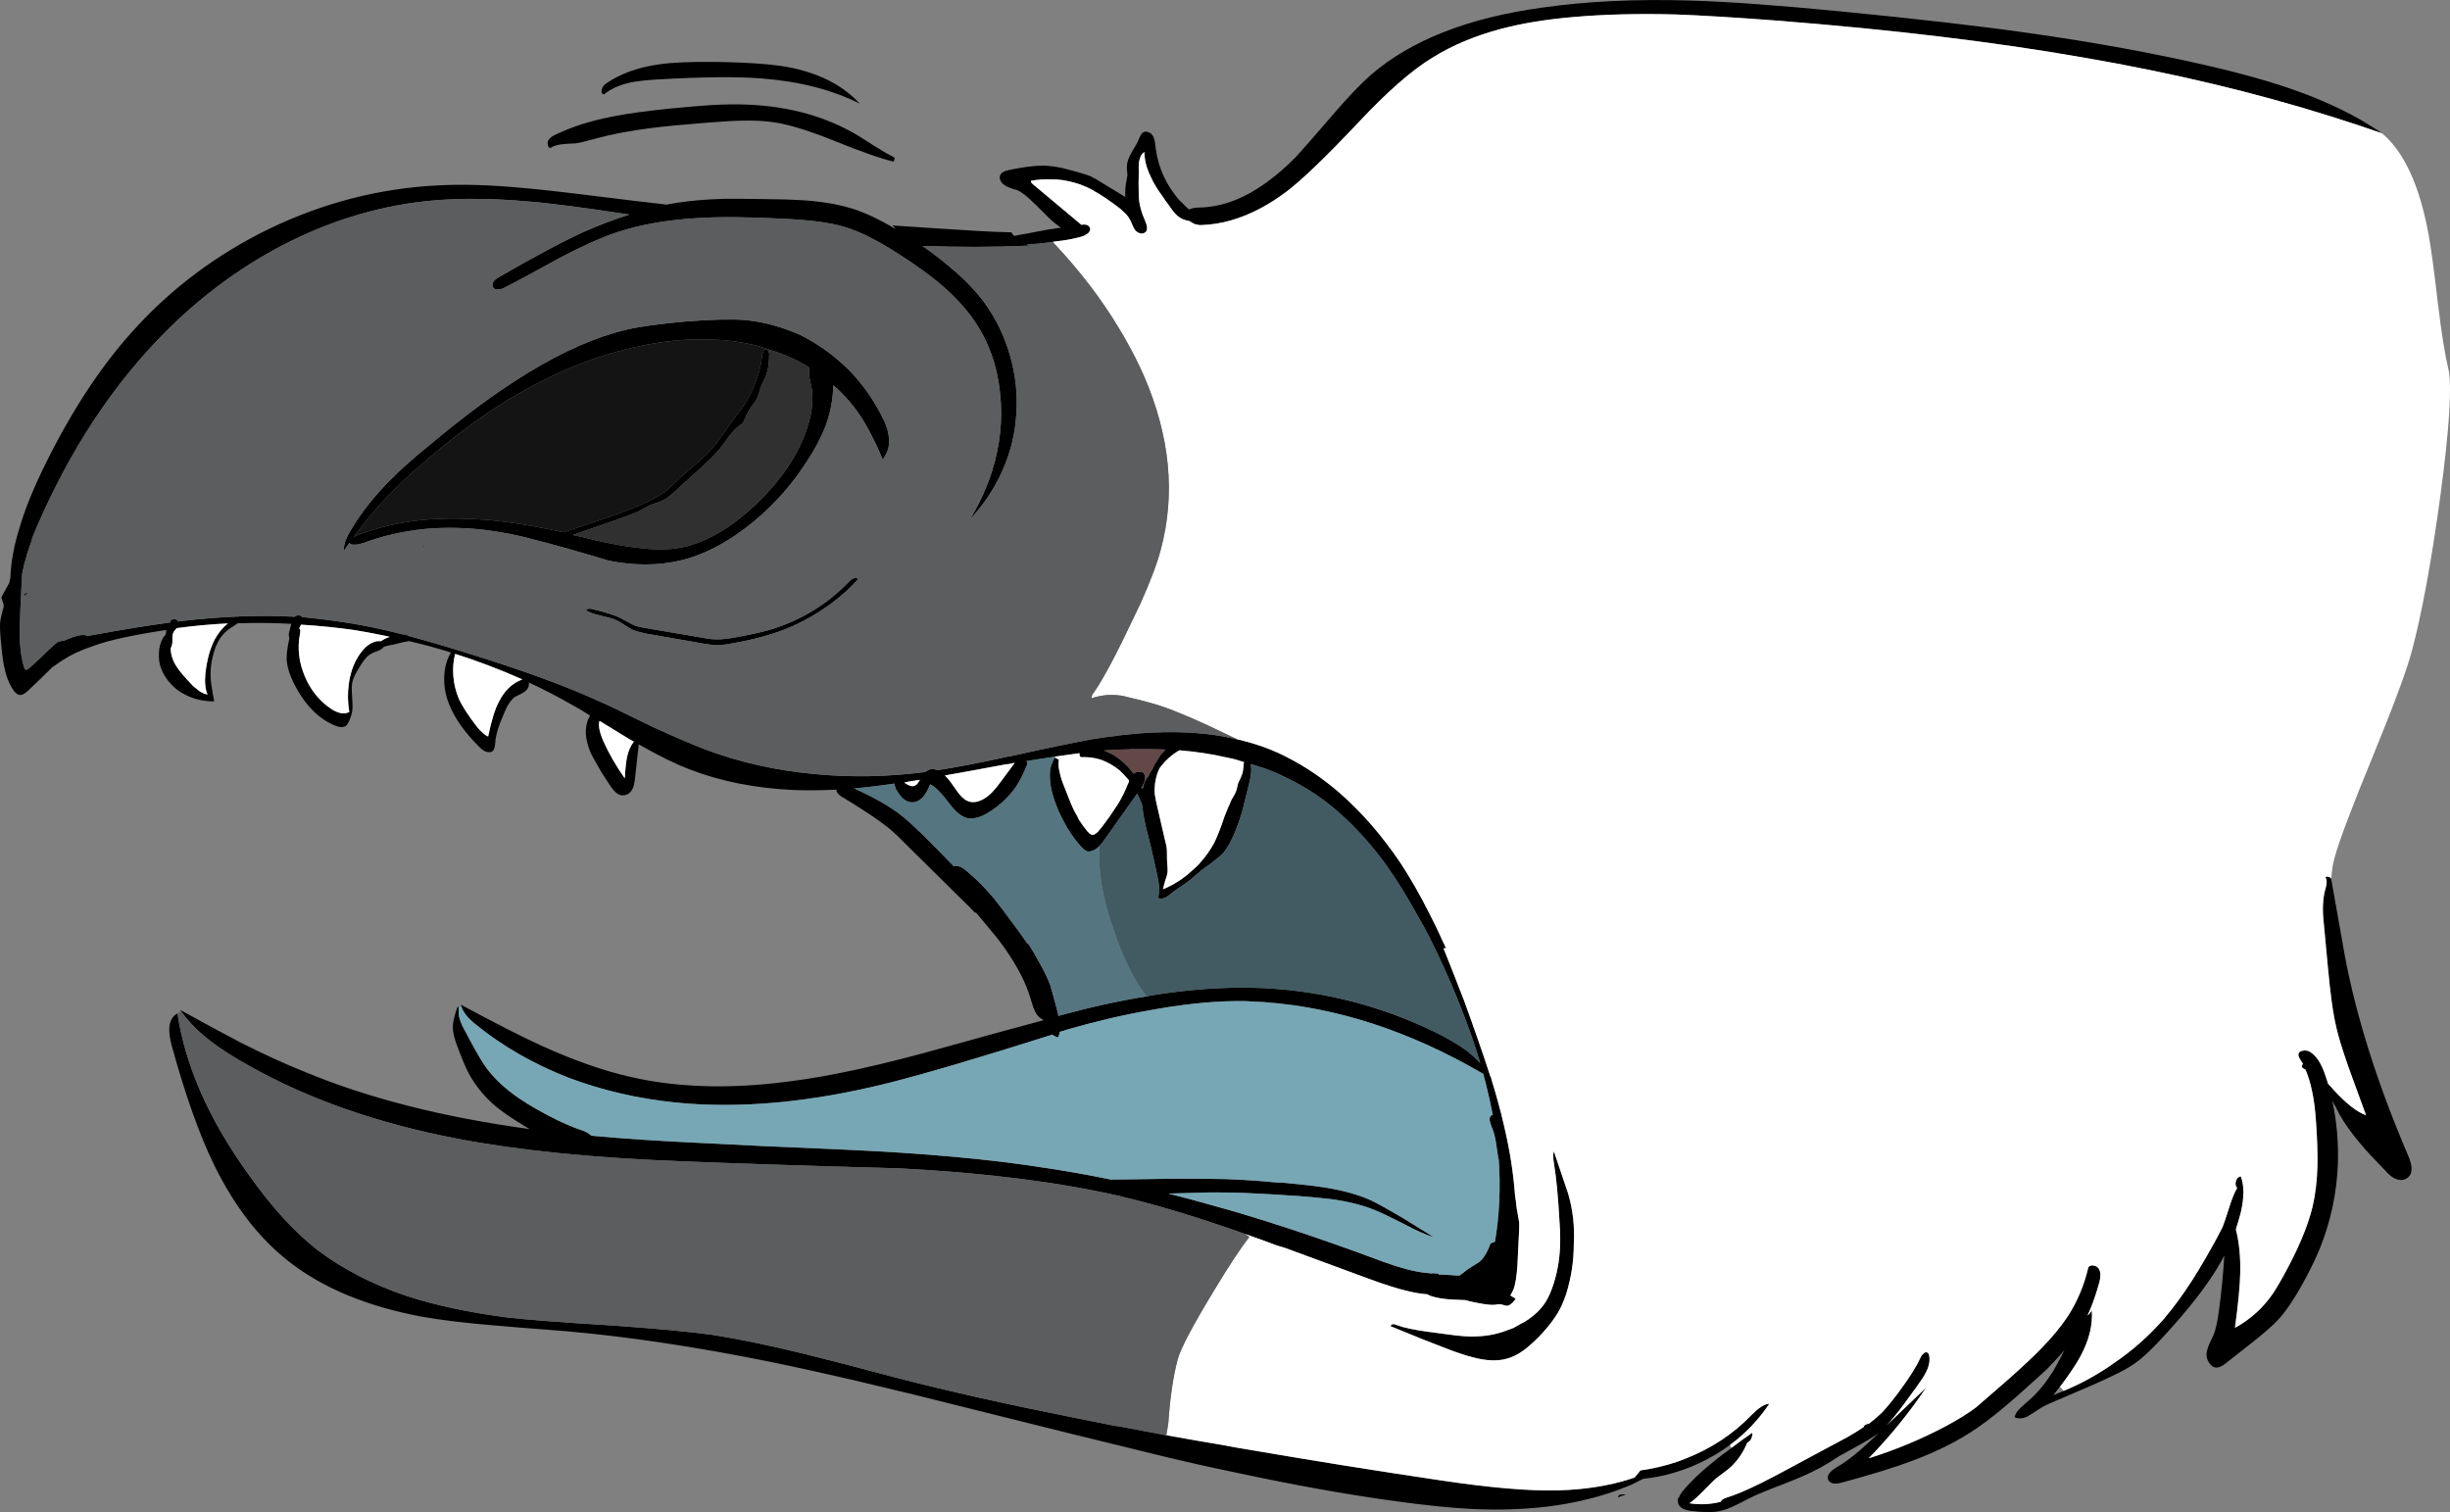 <svg version="1.1" xmlns="http://www.w3.org/2000/svg" xmlns:xlink="http://www.w3.org/1999/xlink" width="185.077" height="114.234" viewBox="0,0,185.077,114.234"><rect x="0" y="0" width="185.077" height="114.234" fill="#808080" stroke="none"/><g transform="translate(-126.015,-89.635)"><g data-paper-data="{&quot;isPaintingLayer&quot;:true}" fill-rule="nonzero" stroke="none" stroke-width="1" stroke-linecap="butt" stroke-linejoin="miter" stroke-miterlimit="10" stroke-dasharray="" stroke-dashoffset="0" style="mix-blend-mode: normal"><g><path d="M248.667,202.535c0.064,0.018 0.132,0.023 0.205,0.014c-0.301,0.082 -0.507,0.155 -0.616,0.219c-0.009,-0.055 0.005,-0.105 0.041,-0.151c0.037,-0.046 0.087,-0.068 0.151,-0.068c0.055,-0.009 0.128,-0.014 0.219,-0.014M302.119,156.052l1.041,5.86c0.876,4.619 2.455,9.602 4.737,14.951c0.183,0.42 0.278,0.739 0.288,0.958c0.027,0.402 -0.1,0.685 -0.383,0.849c-0.256,0.155 -0.557,0.151 -0.904,-0.014c-0.21,-0.1 -0.447,-0.301 -0.712,-0.602c-0.821,-0.84 -1.442,-1.511 -1.862,-2.013c-0.657,-0.776 -1.191,-1.524 -1.602,-2.245c-0.183,-0.383 -0.356,-0.717 -0.52,-0.999c0.329,1.533 0.47,3.099 0.424,4.696c-0.082,2.245 -0.534,4.39 -1.355,6.435c-0.356,0.858 -0.79,1.748 -1.301,2.67c-0.612,1.123 -1.209,2.013 -1.794,2.67c-0.466,0.511 -1.246,1.191 -2.341,2.04l-1.67,1.314c-0.265,0.21 -0.484,0.319 -0.657,0.329c-0.228,0.018 -0.424,-0.091 -0.589,-0.329c-0.164,-0.219 -0.237,-0.456 -0.219,-0.712c0.018,-0.21 0.087,-0.452 0.205,-0.726c0.155,-0.319 0.26,-0.543 0.315,-0.671c0.155,-0.356 0.292,-0.958 0.411,-1.807c0.21,-1.588 0.347,-2.994 0.411,-4.217c-0.329,0.639 -0.717,1.278 -1.164,1.917c-0.904,1.324 -2.14,2.825 -3.71,4.505c-0.612,0.648 -1.118,1.132 -1.52,1.451c-0.456,0.365 -0.999,0.703 -1.629,1.013c-0.42,0.21 -1.004,0.484 -1.753,0.821l-2.834,1.219c-0.639,0.256 -1.127,0.497 -1.465,0.726c-0.438,0.292 -0.721,0.47 -0.849,0.534c-0.356,0.146 -0.662,0.155 -0.917,0.027c0.055,-0.237 0.196,-0.466 0.424,-0.685c0.064,-0.055 0.278,-0.246 0.643,-0.575c0.557,-0.466 1.091,-1.082 1.602,-1.848c0.055,-0.1 0.119,-0.196 0.192,-0.288c0.037,-0.064 0.082,-0.141 0.137,-0.233c0.201,-0.347 0.456,-0.826 0.767,-1.438c-0.292,0.347 -0.612,0.698 -0.958,1.054c-0.137,0.155 -0.306,0.329 -0.507,0.52c-0.548,0.502 -1.269,1.15 -2.163,1.944c-1.168,1.022 -2.14,1.798 -2.916,2.328c-1.378,0.958 -3.021,1.794 -4.929,2.506c-1.324,0.502 -3.108,1.054 -5.353,1.657c-0.539,0.146 -0.876,0.078 -1.013,-0.205c-0.137,-0.301 0.078,-0.621 0.643,-0.958c0.548,-0.319 1.118,-0.735 1.711,-1.246c0.365,-0.319 0.858,-0.771 1.479,-1.355c-0.365,0.274 -0.972,0.643 -1.821,1.109l-1.191,0.657c-0.758,0.493 -1.31,0.821 -1.657,0.986c-0.584,0.319 -1.433,0.694 -2.547,1.123c-1.232,0.466 -2.099,0.826 -2.601,1.082c-0.557,0.292 -0.977,0.502 -1.26,0.63c-0.484,0.219 -0.922,0.347 -1.314,0.383c-0.265,0.027 -0.639,0.027 -1.123,0l-0.534,-0.055c-0.657,-0.046 -1.036,-0.251 -1.136,-0.616c-0.009,-0.055 -0.014,-0.114 -0.014,-0.178c-0.006,0 -0.01,0 -0.014,0c0.018,-0.066 0.022,-0.125 0.014,-0.178c0.018,-0.018 0.046,-0.032 0.082,-0.041c0.046,-0.146 0.132,-0.301 0.26,-0.466c0.621,-0.748 1.397,-1.492 2.328,-2.232c0.338,-0.283 0.803,-0.639 1.397,-1.068c0.237,-0.173 0.493,-0.365 0.767,-0.575l0.794,-0.561c0.018,0.146 -0.009,0.297 -0.082,0.452c-0.064,0.137 -0.164,0.237 -0.301,0.301c-0.338,0.821 -0.821,1.492 -1.451,2.013c-0.374,0.283 -0.653,0.493 -0.835,0.63c-0.183,0.146 -0.525,0.479 -1.027,0.999c-0.42,0.429 -0.771,0.739 -1.054,0.931c0.776,0.128 1.565,0.091 2.369,-0.11c0.037,-0.128 0.183,-0.233 0.438,-0.315c0.557,-0.173 1.173,-0.42 1.848,-0.739c0.411,-0.183 1.018,-0.484 1.821,-0.904l5.436,-2.916c0.502,-0.283 0.936,-0.552 1.301,-0.808c-0.018,-0.009 -0.037,-0.018 -0.055,-0.027c0.11,-0.11 0.251,-0.178 0.424,-0.205c0.365,-0.283 0.68,-0.552 0.945,-0.808c0.319,-0.329 0.73,-0.826 1.232,-1.492c0.84,-1.132 1.397,-2.008 1.67,-2.629c0.064,-0.146 0.146,-0.26 0.246,-0.342c0.11,-0.119 0.214,-0.146 0.315,-0.082c0.082,0.055 0.128,0.169 0.137,0.342c0.037,0.365 -0.05,0.748 -0.26,1.15c-0.119,0.237 -0.333,0.57 -0.643,0.999l-1.068,1.465c-0.466,0.63 -0.885,1.141 -1.26,1.533l2.985,-2.848c-1.296,1.926 -2.743,3.706 -4.34,5.34c2.017,-0.63 3.957,-1.438 5.819,-2.423c0.904,-0.484 1.661,-0.954 2.273,-1.41c0.173,-0.146 0.653,-0.561 1.438,-1.246l1.164,-1.013c1.022,-0.913 1.798,-1.643 2.328,-2.191c0.831,-0.849 1.506,-1.666 2.026,-2.451c0.721,-1.123 1.237,-2.355 1.547,-3.697c0.1,-0.128 0.246,-0.169 0.438,-0.123c0.173,0.037 0.297,0.128 0.37,0.274c0.128,0.219 0.137,0.543 0.027,0.972c-0.201,0.712 -0.411,1.346 -0.63,1.903c-0.091,0.21 -0.183,0.42 -0.274,0.63c0.146,-0.128 0.256,-0.265 0.329,-0.411c0.082,1.104 -0.201,2.259 -0.849,3.464c-0.301,0.566 -0.79,1.301 -1.465,2.204c-0.037,0.027 -0.068,0.059 -0.096,0.096c-0.155,0.201 -0.319,0.415 -0.493,0.643c0.265,-0.1 0.525,-0.205 0.78,-0.315c1.324,-0.548 2.574,-1.237 3.751,-2.067c1.442,-0.977 2.725,-2.113 3.847,-3.409c0.721,-0.849 1.438,-1.83 2.15,-2.944c0.529,-0.831 1.141,-1.88 1.835,-3.149l0.424,-0.821c0.1,-0.246 0.269,-0.748 0.507,-1.506c0.192,-0.602 0.388,-1.082 0.589,-1.438c-0.119,-0.137 -0.151,-0.306 -0.096,-0.507c0.064,-0.21 0.187,-0.333 0.37,-0.37c0.265,0.685 0.265,1.597 0,2.738c-0.11,0.411 -0.233,0.835 -0.37,1.273c0.246,0.968 0.356,2.058 0.329,3.272c-0.018,0.958 -0.151,2.346 -0.397,4.162c1.159,-0.63 2.118,-1.497 2.875,-2.601c0.192,-0.283 0.447,-0.712 0.767,-1.287c1.123,-2.026 1.862,-3.779 2.218,-5.258c0.219,-0.94 0.342,-1.976 0.37,-3.108c0.018,-0.849 -0.014,-1.894 -0.096,-3.135c-0.064,-1.031 -0.169,-1.867 -0.315,-2.506c-0.119,-0.575 -0.278,-1.104 -0.479,-1.588c-0.009,-0.018 -0.018,-0.027 -0.027,-0.027c-0.128,-0.055 -0.21,-0.114 -0.246,-0.178c-0.027,-0.055 -0.027,-0.105 0,-0.151c0.009,-0.037 0.037,-0.064 0.082,-0.082c-0.064,-0.1 -0.128,-0.201 -0.192,-0.301c-0.128,-0.192 -0.183,-0.342 -0.164,-0.452c0.027,-0.155 0.137,-0.242 0.329,-0.26c0.173,-0.037 0.338,-0.018 0.493,0.055c0.52,0.292 0.931,0.917 1.232,1.876c0.073,0.192 0.132,0.379 0.178,0.561c0.155,0.155 0.31,0.324 0.466,0.507c0.931,1.013 1.734,1.638 2.41,1.876l-1.082,-2.957c-0.475,-1.305 -0.812,-2.332 -1.013,-3.081c-0.21,-0.758 -0.379,-1.625 -0.507,-2.601c-0.082,-0.584 -0.178,-1.456 -0.288,-2.615l-0.26,-2.793c-0.073,-0.648 -0.11,-1.146 -0.11,-1.492c0,-0.456 0.037,-0.867 0.11,-1.232c0.018,-0.091 0.041,-0.183 0.068,-0.274c0.137,-0.447 0.141,-0.758 0.014,-0.931c0.073,-0.055 0.146,-0.068 0.219,-0.041c0.082,0.009 0.151,0.05 0.205,0.123l0.014,0.055M244.477,179.821c0.356,1.223 0.497,2.487 0.424,3.793c0,1.278 -0.192,2.538 -0.575,3.779c-0.155,0.438 -0.278,0.748 -0.37,0.931c-0.319,0.694 -0.899,1.479 -1.739,2.355c-0.429,0.42 -0.799,0.744 -1.109,0.972c-0.438,0.319 -0.876,0.534 -1.314,0.643c-0.675,0.183 -1.488,0.151 -2.437,-0.096c-0.575,-0.137 -1.292,-0.374 -2.15,-0.712c-0.931,-0.347 -2.314,-0.899 -4.149,-1.657c0.055,-0.173 0.214,-0.201 0.479,-0.082c0.502,0.192 1.296,0.361 2.382,0.507l1.451,0.192c0.94,0.137 1.684,0.187 2.232,0.151c0.776,-0.027 1.524,-0.178 2.245,-0.452c0.183,-0.064 0.365,-0.132 0.548,-0.205c0.018,-0.027 0.046,-0.046 0.082,-0.055c0.137,-0.082 0.274,-0.16 0.411,-0.233c0.046,-0.027 0.087,-0.05 0.123,-0.068c0.037,-0.027 0.078,-0.046 0.123,-0.055c0.739,-0.447 1.292,-0.968 1.657,-1.561c0.201,-0.319 0.392,-0.758 0.575,-1.314c0.338,-1.05 0.507,-2.159 0.507,-3.327c0.009,-0.365 -0.009,-0.844 -0.055,-1.438c-0.1,-1.844 -0.237,-3.281 -0.411,-4.313c-0.073,-0.429 -0.078,-0.748 -0.014,-0.958l1.082,3.204M138.806,167.238c0.055,-0.511 0.26,-0.858 0.616,-1.041c0.593,3.98 2.391,8.046 5.394,12.199c1.679,2.382 3.386,4.258 5.121,5.627c1.926,1.47 4.203,2.647 6.832,3.532c2.209,0.712 4.742,1.25 7.599,1.616c1.515,0.173 4.08,0.37 7.695,0.589c3.304,0.228 5.874,0.466 7.708,0.712c2.008,0.31 4.368,0.799 7.079,1.465c1.561,0.383 3.902,0.99 7.024,1.821c3.724,0.968 8.201,1.972 13.431,3.012c0.958,0.192 1.944,0.388 2.957,0.589c0.146,0.018 0.301,0.041 0.466,0.068c1.123,0.219 2.255,0.434 3.396,0.643c0.037,-0.009 0.073,-0.005 0.11,0.014c1.406,0.256 2.82,0.502 4.244,0.739c0.548,0.11 1.109,0.21 1.684,0.301c4.874,0.84 9.808,1.629 14.801,2.369c3.669,0.548 6.586,0.794 8.749,0.739c2.045,-0.055 3.898,-0.351 5.559,-0.89c0.055,-0.027 0.128,-0.055 0.219,-0.082c0.018,-0.009 0.032,-0.009 0.041,0c0.137,-0.173 0.274,-0.351 0.411,-0.534c0.922,-0.128 1.839,-0.342 2.752,-0.643c0.009,0 0.027,-0.009 0.055,-0.027c0.027,-0.009 0.059,-0.018 0.096,-0.027c0.173,-0.064 0.338,-0.128 0.493,-0.192c1.944,-0.758 3.61,-1.857 4.997,-3.3c0.274,-0.274 0.484,-0.456 0.63,-0.548c0.237,-0.183 0.475,-0.283 0.712,-0.301c-0.821,1.223 -1.816,2.264 -2.985,3.122c-0.703,0.511 -1.474,0.968 -2.314,1.369c-1.387,0.639 -2.798,1.031 -4.231,1.177c-0.338,0.173 -0.675,0.342 -1.013,0.507c-0.055,0.009 -0.105,0.023 -0.151,0.041l-0.014,0.014c-0.219,0.082 -0.438,0.169 -0.657,0.26c-1.241,0.456 -2.547,0.808 -3.916,1.054c-2.026,0.365 -4.258,0.507 -6.695,0.424c-1.88,-0.073 -4.117,-0.297 -6.709,-0.671c-3.414,-0.475 -7.193,-1.155 -11.337,-2.04c-0.612,-0.128 -1.237,-0.26 -1.876,-0.397c-0.812,-0.173 -1.625,-0.356 -2.437,-0.548c-0.347,-0.082 -0.758,-0.178 -1.232,-0.288c-1.059,-0.256 -2.419,-0.589 -4.08,-0.999c-0.958,-0.228 -2.004,-0.484 -3.135,-0.767c-2.026,-0.502 -4.372,-1.086 -7.037,-1.753c-6.38,-1.616 -11.547,-2.83 -15.499,-3.642c-5.705,-1.159 -10.935,-1.944 -15.691,-2.355c-2.419,-0.183 -4.231,-0.329 -5.436,-0.438c-2.099,-0.173 -3.898,-0.392 -5.394,-0.657c-4.107,-0.776 -7.43,-2.154 -9.967,-4.135c-2.245,-1.734 -4.144,-4.185 -5.696,-7.352c-1.104,-2.273 -2.168,-5.271 -3.19,-8.995c-0.146,-0.539 -0.205,-0.999 -0.178,-1.383M127.811,134.693c0.018,-0.082 0.041,-0.155 0.068,-0.219c0.027,-0.018 0.055,-0.023 0.082,-0.014c0.027,-0.018 0.055,-0.027 0.082,-0.027c0.037,-0.009 0.068,-0.014 0.096,-0.014c-0.037,0.027 -0.073,0.059 -0.11,0.096c-0.037,0.018 -0.068,0.046 -0.096,0.082c-0.046,0.027 -0.087,0.059 -0.123,0.096M158.152,130.846c-0.046,0.027 -0.082,0.073 -0.11,0.137c-0.009,0 -0.018,0 -0.027,0c-0.027,-0.064 0.005,-0.11 0.096,-0.137c0.018,0 0.032,0 0.041,0M188.739,135.282c-1.104,0.785 -2.195,1.397 -3.272,1.835c-1.187,0.484 -2.642,0.872 -4.368,1.164c-0.42,0.073 -0.767,0.105 -1.041,0.096c-0.219,-0.018 -0.529,-0.059 -0.931,-0.123l-4.381,-0.767c-0.429,-0.1 -0.717,-0.178 -0.863,-0.233c-0.155,-0.073 -0.374,-0.201 -0.657,-0.383c-0.301,-0.201 -0.529,-0.333 -0.685,-0.397c-0.192,-0.091 -0.57,-0.201 -1.136,-0.329c-0.502,-0.11 -0.876,-0.242 -1.123,-0.397c0.091,-0.137 0.274,-0.164 0.548,-0.082c0.968,0.228 1.689,0.466 2.163,0.712c0.1,0.064 0.26,0.151 0.479,0.26c0.201,0.119 0.37,0.205 0.507,0.26c0.201,0.073 0.507,0.141 0.917,0.205l4.19,0.712c0.392,0.082 0.739,0.123 1.041,0.123c0.301,0.009 0.707,-0.027 1.219,-0.11c1.104,-0.192 2.049,-0.397 2.834,-0.616c2.346,-0.703 4.368,-1.944 6.065,-3.724c0.1,-0.091 0.205,-0.155 0.315,-0.192c0.119,-0.037 0.21,-0.005 0.274,0.096c-0.511,0.593 -1.209,1.223 -2.095,1.889M158.576,123.165c2.437,-2.035 4.655,-3.683 6.654,-4.943c0.237,-0.155 0.461,-0.297 0.671,-0.424c2.674,-1.634 5.157,-2.72 7.448,-3.259c0.958,-0.228 2.442,-0.434 4.45,-0.616c1.999,-0.155 3.496,-0.192 4.491,-0.11c1.378,0.128 2.77,0.502 4.176,1.123c1.36,0.685 2.588,1.57 3.683,2.656c1.068,1.095 1.953,2.373 2.656,3.834c0.219,0.475 0.342,0.936 0.37,1.383c0.009,0.228 -0.005,0.443 -0.041,0.643c-0.082,0.319 -0.228,0.621 -0.438,0.904c-0.091,-0.228 -0.183,-0.447 -0.274,-0.657c-0.374,-0.821 -0.739,-1.533 -1.095,-2.136c-0.648,-1.086 -1.433,-2.026 -2.355,-2.82c-0.009,0.128 -0.018,0.269 -0.027,0.424c-0.055,0.958 -0.274,1.921 -0.657,2.889c-0.319,0.767 -0.748,1.561 -1.287,2.382c-1.104,1.743 -2.451,3.272 -4.039,4.587c-1.588,1.314 -3.19,2.232 -4.806,2.752c-0.246,0.064 -0.484,0.128 -0.712,0.192c-1.67,0.402 -3.478,0.411 -5.422,0.027c-2.474,-0.739 -4.336,-1.264 -5.586,-1.575c-1.141,-0.319 -2.337,-0.561 -3.587,-0.726c-0.137,-0.018 -0.288,-0.037 -0.452,-0.055c-1.479,-0.155 -2.916,-0.169 -4.313,-0.041c-0.018,0 -0.032,0.005 -0.041,0.014c-0.027,-0.009 -0.05,-0.009 -0.068,0c-1.579,0.164 -3.09,0.516 -4.532,1.054c-0.119,0.037 -0.228,0.064 -0.329,0.082c-0.173,0.037 -0.333,0.046 -0.479,0.027c-0.091,-0.009 -0.169,-0.05 -0.233,-0.123c-0.137,0.201 -0.269,0.392 -0.397,0.575c-0.055,-0.402 0.137,-0.949 0.575,-1.643c0.037,-0.073 0.078,-0.137 0.123,-0.192c0.657,-1.086 1.533,-2.195 2.629,-3.327c0.803,-0.831 1.885,-1.798 3.245,-2.903M158.124,124.493c-2.081,1.762 -3.756,3.505 -5.025,5.23c-0.137,0.146 -0.26,0.301 -0.37,0.466c0.21,-0.082 0.42,-0.164 0.63,-0.246c1.424,-0.511 2.912,-0.849 4.463,-1.013c1.433,-0.146 3.026,-0.155 4.778,-0.027c0.128,0 0.269,0.009 0.424,0.027c1.479,0.146 3.003,0.383 4.573,0.712c0.274,0.046 0.602,0.114 0.986,0.205l3.382,-1.136c1.378,-0.475 2.364,-0.863 2.957,-1.164c0.529,-0.256 0.99,-0.52 1.383,-0.794c0.173,-0.146 0.379,-0.333 0.616,-0.561c0.274,-0.274 0.479,-0.47 0.616,-0.589l1.15,-0.999c0.402,-0.374 0.634,-0.589 0.698,-0.643c0.274,-0.265 0.584,-0.625 0.931,-1.082l1.273,-1.78c0.356,-0.466 0.621,-0.826 0.794,-1.082c0.347,-0.602 0.63,-1.232 0.849,-1.889c0.192,-0.566 0.31,-1.127 0.356,-1.684c0.046,-0.173 0.091,-0.292 0.137,-0.356c0.11,-0.091 0.205,-0.1 0.288,-0.027c0.055,0.082 0.091,0.183 0.11,0.301c-0.009,0.685 -0.073,1.187 -0.192,1.506c-0.064,0.201 -0.192,0.488 -0.383,0.863c-0.055,0.11 -0.119,0.31 -0.192,0.602c-0.064,0.219 -0.132,0.388 -0.205,0.507c-0.073,0.128 -0.196,0.301 -0.37,0.52c-0.146,0.192 -0.246,0.365 -0.301,0.52c-0.027,0.027 -0.078,0.128 -0.151,0.301c-0.055,0.128 -0.105,0.237 -0.151,0.329c-0.037,0.082 -0.11,0.155 -0.219,0.219c-0.055,0.055 -0.137,0.119 -0.246,0.192c-0.192,0.164 -0.406,0.397 -0.643,0.698c-0.137,0.201 -0.338,0.475 -0.602,0.821c-0.283,0.365 -0.721,0.821 -1.314,1.369l-2.054,1.862c-0.438,0.411 -0.785,0.671 -1.041,0.78c-0.137,0.073 -0.301,0.137 -0.493,0.192c-0.201,0.073 -0.333,0.119 -0.397,0.137c-0.411,0.21 -0.717,0.374 -0.917,0.493c-0.329,0.146 -0.895,0.361 -1.698,0.643l-3.259,1.136c0.502,0.1 1.05,0.228 1.643,0.383c1.324,0.31 2.464,0.511 3.423,0.602c1.36,0.173 2.547,0.128 3.56,-0.137c1.835,-0.493 3.665,-1.643 5.49,-3.45c1.333,-1.314 2.346,-2.693 3.04,-4.135c0.365,-0.767 0.63,-1.529 0.794,-2.286c0.164,-0.803 0.187,-1.524 0.068,-2.163c-0.064,-0.301 -0.114,-0.529 -0.151,-0.685c-0.027,-0.292 -0.027,-0.548 0,-0.767c-0.94,-0.593 -1.976,-1.054 -3.108,-1.383c-0.502,-0.183 -1.018,-0.329 -1.547,-0.438c-2.82,-0.548 -5.878,-0.406 -9.173,0.424c-2.83,0.694 -5.632,1.867 -8.407,3.519c-0.466,0.256 -0.931,0.539 -1.397,0.849c-1.78,1.159 -3.583,2.528 -5.408,4.107M302.036,97.521c1.15,0.511 2.218,1.082 3.204,1.711c0.219,0.146 0.438,0.288 0.657,0.424c0.037,0.018 0.064,0.037 0.082,0.055h-0.014c-1.25,-0.438 -2.519,-0.858 -3.806,-1.26c-5.76,-1.816 -12.003,-3.304 -18.73,-4.463c-6.7,-1.177 -14.426,-2.108 -23.18,-2.793c-3.122,-0.237 -5.677,-0.392 -7.667,-0.466c-2.802,-0.073 -5.358,-0.009 -7.667,0.192c-2.072,0.173 -3.916,0.475 -5.531,0.904c-1.953,0.52 -3.669,1.241 -5.148,2.163c-1.543,0.931 -3.414,2.569 -5.614,4.915c-2.446,2.592 -4.249,4.327 -5.408,5.203c-0.666,0.502 -1.328,0.926 -1.985,1.273c-1.479,0.785 -2.944,1.205 -4.395,1.26c-0.173,0.018 -0.338,-0.005 -0.493,-0.068c-0.027,0.009 -0.055,0.014 -0.082,0.014c0,-0.009 0,-0.018 0,-0.027c-0.137,-0.064 -0.26,-0.132 -0.37,-0.205c-0.018,-0.018 -0.037,-0.027 -0.055,-0.027c-0.027,-0.009 -0.059,-0.014 -0.096,-0.014c-0.128,-0.027 -0.256,-0.068 -0.383,-0.123c-0.164,-0.073 -0.329,-0.187 -0.493,-0.342c-0.091,-0.091 -0.192,-0.21 -0.301,-0.356c-0.1,-0.137 -0.214,-0.297 -0.342,-0.479c-0.137,-0.173 -0.256,-0.342 -0.356,-0.507c-0.383,-0.52 -0.662,-0.968 -0.835,-1.342c-0.146,-0.292 -0.265,-0.57 -0.356,-0.835c-0.137,-0.42 -0.205,-0.821 -0.205,-1.205c-0.21,0.137 -0.342,0.374 -0.397,0.712c-0.037,0.173 -0.046,0.461 -0.027,0.863l-0.014,0.739c0,0.511 0.005,0.872 0.014,1.082c0.037,0.584 0.192,1.173 0.466,1.766c0.192,0.438 0.21,0.73 0.055,0.876c-0.1,0.1 -0.233,0.137 -0.397,0.11c-0.155,-0.037 -0.288,-0.119 -0.397,-0.246c-0.064,-0.073 -0.132,-0.201 -0.205,-0.383c-0.091,-0.228 -0.155,-0.365 -0.192,-0.411c-0.155,-0.319 -0.511,-0.68 -1.068,-1.082c-0.63,-0.466 -1.168,-0.821 -1.616,-1.068c-0.046,-0.046 -0.096,-0.078 -0.151,-0.096c-0.292,-0.155 -0.598,-0.292 -0.917,-0.411c-0.438,-0.146 -0.881,-0.256 -1.328,-0.329c-0.319,-0.046 -0.621,-0.064 -0.904,-0.055c-0.256,-0.018 -0.511,-0.014 -0.767,0.014c-0.256,0.018 -0.497,0.05 -0.726,0.096c-0.018,0.073 0.027,0.155 0.137,0.246l3.683,3.081l0.014,-0.014c0.283,-0.037 0.47,0.009 0.561,0.137c0.11,0.11 0.11,0.251 0,0.424c-0.073,0.091 -0.201,0.183 -0.383,0.274c-0.21,0.082 -0.52,0.164 -0.931,0.246c-0.091,0.018 -0.192,0.037 -0.301,0.055c-0.301,0.055 -0.57,0.091 -0.808,0.11c-0.119,0.018 -0.228,0.037 -0.329,0.055c-0.539,0.073 -0.981,0.123 -1.328,0.151c-0.1,0 -0.201,0 -0.301,0c-0.128,0.009 -0.242,0.018 -0.342,0.027c0.091,0.027 0.196,0.055 0.315,0.082c-0.128,0.009 -0.242,0.018 -0.342,0.027c-2.492,0.11 -5.107,0.114 -7.845,0.014c0.776,0.539 1.465,1.068 2.067,1.588c1.068,0.876 1.953,1.794 2.656,2.752c0.867,1.214 1.502,2.538 1.903,3.971c0.42,1.46 0.575,2.925 0.466,4.395c-0.082,1.479 -0.434,2.907 -1.054,4.285c-0.612,1.369 -1.428,2.592 -2.451,3.669c0.73,-1.187 1.296,-2.428 1.698,-3.724c0.593,-1.917 0.79,-3.834 0.589,-5.75c-0.201,-2.054 -0.831,-3.866 -1.889,-5.436c-0.657,-0.977 -1.52,-1.921 -2.588,-2.834c-0.803,-0.685 -1.844,-1.438 -3.122,-2.259c-1.643,-1.068 -3.049,-1.771 -4.217,-2.108c-1.05,-0.31 -2.579,-0.511 -4.587,-0.602c-2.638,-0.137 -4.76,-0.155 -6.367,-0.055c-2.328,0.128 -4.39,0.488 -6.189,1.082c-1.232,0.42 -2.661,1.059 -4.285,1.917c-1.844,1.022 -3.227,1.766 -4.149,2.232c-0.192,0.11 -0.37,0.164 -0.534,0.164c-0.21,0.018 -0.342,-0.05 -0.397,-0.205c-0.1,-0.256 0.055,-0.497 0.466,-0.726c2.693,-1.561 4.851,-2.711 6.476,-3.45c1.15,-0.502 2.273,-0.926 3.368,-1.273c-3.569,-0.548 -6.152,-0.881 -7.749,-0.999c-3.186,-0.283 -6.024,-0.251 -8.516,0.096c-3.633,0.511 -7.156,1.698 -10.57,3.56c-3.249,1.789 -6.202,4.08 -8.858,6.873c-3.925,4.135 -7.11,9.214 -9.557,15.239l0.301,-0.616c-0.411,0.968 -0.717,1.958 -0.917,2.971c-0.027,0.383 -0.05,0.812 -0.068,1.287l-0.082,1.766c-0.037,0.904 -0.041,1.606 -0.014,2.108c0.037,0.785 0.155,1.474 0.356,2.067c0.11,0.073 0.237,0.032 0.383,-0.123l0.849,-0.78c0.411,-0.42 0.831,-0.808 1.26,-1.164c0.155,-0.046 0.315,-0.078 0.479,-0.096c0.192,-0.082 0.429,-0.178 0.712,-0.288c0.484,-0.155 0.844,-0.178 1.082,-0.068c2.538,-0.466 4.609,-0.803 6.216,-1.013l0.027,-0.123c0.046,-0.073 0.123,-0.114 0.233,-0.123c0.11,-0.018 0.201,0.005 0.274,0.068c0.009,0.037 0.027,0.068 0.055,0.096c3.222,-0.383 6.161,-0.502 8.817,-0.356c0.027,-0.018 0.059,-0.037 0.096,-0.055c0.091,-0.055 0.169,-0.068 0.233,-0.041c0.064,0.027 0.091,0.027 0.082,0c0.073,0.018 0.132,0.064 0.178,0.137c0.073,0.009 0.155,0.014 0.246,0.014c1.132,0.11 2.314,0.265 3.546,0.466c0.958,0.164 1.953,0.37 2.985,0.616c0.237,0.055 0.493,0.119 0.767,0.192c0.11,0 0.196,0.009 0.26,0.027c0.082,0.018 0.151,0.05 0.205,0.096c1.515,0.402 3.236,0.908 5.162,1.52c3.742,1.168 6.85,2.318 9.324,3.45c0.21,0.073 1.533,0.707 3.971,1.903c1.616,0.739 2.985,1.324 4.107,1.753c2.538,0.94 5.244,1.543 8.119,1.807c2.729,0.265 5.513,0.214 8.352,-0.151c0.027,-0.018 0.046,-0.027 0.055,-0.027c0.137,-0.119 0.288,-0.183 0.452,-0.192c0.11,-0.018 0.246,0.009 0.411,0.082c1.442,-0.219 3.259,-0.57 5.449,-1.054c0.018,0 0.032,0.005 0.041,0.014c0.064,-0.027 0.132,-0.046 0.205,-0.055c0.046,-0.009 0.087,-0.018 0.123,-0.027c1.187,-0.265 2.223,-0.488 3.108,-0.671c1.232,-0.256 2.172,-0.443 2.82,-0.561c0.575,-0.091 1.141,-0.169 1.698,-0.233c0.082,-0.018 0.169,-0.032 0.26,-0.041c0.301,-0.037 0.602,-0.068 0.904,-0.096c0.539,-0.055 1.077,-0.096 1.616,-0.123c1.351,-0.064 2.638,-0.037 3.861,0.082c0.904,0.091 1.762,0.237 2.574,0.438h0.014c0.009,0.009 0.018,0.014 0.027,0.014h0.027c0.128,0.018 0.246,0.046 0.356,0.082c0.502,0.128 0.99,0.274 1.465,0.438c0.383,0.137 0.771,0.292 1.164,0.466c0.246,0.11 0.488,0.228 0.726,0.356c1.369,0.694 2.693,1.593 3.971,2.697c1.643,1.442 3.154,3.176 4.532,5.203c0.758,1.141 1.492,2.419 2.204,3.834c0.365,0.694 0.721,1.433 1.068,2.218c0.082,0.155 0.155,0.315 0.219,0.479c-0.073,0 -0.137,-0.005 -0.192,-0.014c0.466,1.159 0.986,2.483 1.561,3.971c0.776,2.127 1.438,4.034 1.985,5.723c0.037,0.046 0.064,0.1 0.082,0.164c-0.009,0 -0.018,-0.009 -0.027,-0.027c0.42,1.36 0.748,2.569 0.986,3.628c0.429,1.816 0.703,3.56 0.821,5.23c0.037,0.201 0.078,0.516 0.123,0.945c0.119,0.712 0.183,1.077 0.192,1.095c0.009,0.274 -0.005,0.703 -0.041,1.287l-0.096,1.985c-0.055,0.776 -0.146,1.351 -0.274,1.725c-0.073,0.183 -0.16,0.351 -0.26,0.507c0.128,0.082 0.265,0.169 0.411,0.26c-0.137,0.173 -0.265,0.31 -0.383,0.411c-0.119,0.082 -0.228,0.119 -0.329,0.11c-0.027,0 -0.169,-0.037 -0.424,-0.11c-0.027,0 -0.064,0 -0.11,0c-0.027,0.009 -0.059,0.009 -0.096,0c-0.246,0.064 -0.593,0.059 -1.041,-0.014c-0.493,-0.073 -0.972,-0.173 -1.438,-0.301c-0.256,-0.009 -0.58,-0.023 -0.972,-0.041c-0.621,-0.037 -1.123,-0.114 -1.506,-0.233c-0.146,-0.037 -0.269,-0.091 -0.37,-0.164c-0.484,-0.037 -0.981,-0.119 -1.492,-0.246c-0.73,-0.164 -1.725,-0.479 -2.985,-0.945c-2.474,-0.913 -4.568,-1.684 -6.284,-2.314c-0.228,-0.073 -0.452,-0.141 -0.671,-0.205c-0.721,-0.274 -1.374,-0.511 -1.958,-0.712c-0.146,-0.046 -0.274,-0.091 -0.383,-0.137c-3.195,-1.132 -6.052,-2.013 -8.571,-2.642c-0.064,-0.009 -0.128,-0.023 -0.192,-0.041c-0.246,-0.064 -0.479,-0.123 -0.698,-0.178c-4.609,-1.059 -10.132,-1.757 -16.567,-2.095c-7.476,-0.21 -13.066,-0.392 -16.772,-0.548c-6.572,-0.256 -12.149,-0.821 -16.731,-1.698c-5.988,-1.15 -11.209,-2.976 -15.663,-5.477c-1.132,-0.621 -2.095,-1.232 -2.889,-1.835c-0.949,-0.721 -1.721,-1.497 -2.314,-2.328c-0.027,-0.027 -0.05,-0.059 -0.068,-0.096c2.017,1.114 3.555,1.944 4.614,2.492c1.734,0.876 3.322,1.602 4.765,2.177c4.792,1.999 10.469,3.446 17.032,4.34c-0.301,-0.173 -0.616,-0.365 -0.945,-0.575c-0.621,-0.392 -1.118,-0.739 -1.492,-1.041c-0.867,-0.694 -1.579,-1.538 -2.136,-2.533c-0.21,-0.383 -0.484,-1.022 -0.821,-1.917c-0.274,-0.675 -0.411,-1.214 -0.411,-1.616c-0.009,-0.319 0.091,-0.79 0.301,-1.41c0.046,-0.137 0.1,-0.178 0.164,-0.123c-0.037,0.383 -0.018,0.68 0.055,0.89c0.009,0.064 0.082,0.251 0.219,0.561l0.479,0.904c0.602,1.132 1.063,1.908 1.383,2.328c0.612,0.794 1.41,1.529 2.396,2.204c0.776,0.529 1.743,1.082 2.903,1.657c0.639,0.301 1.141,0.516 1.506,0.643c0.347,0.128 0.525,0.192 0.534,0.192c0.21,0.1 0.379,0.205 0.507,0.315c0.009,0 0.023,0.009 0.041,0.027c2.492,0.228 5.349,0.415 8.571,0.561c2.3,0.128 5.75,0.288 10.351,0.479c6.161,0.274 11.291,0.739 15.389,1.397c1.597,0.237 3.236,0.529 4.915,0.876l4.874,-0.068c1.241,0 2.154,0.005 2.738,0.014c1.333,0 2.98,0.091 4.943,0.274c0.137,0 0.278,0.005 0.424,0.014c0.502,0.046 0.968,0.091 1.397,0.137c0.803,0.082 1.465,0.169 1.985,0.26c1.26,0.21 2.35,0.52 3.272,0.931c0.548,0.265 1.369,0.721 2.464,1.369l2.3,1.424c-0.584,-0.173 -1.328,-0.502 -2.232,-0.986c-1.059,-0.539 -1.784,-0.885 -2.177,-1.041c-0.949,-0.392 -2.063,-0.675 -3.341,-0.849c-0.584,-0.073 -1.397,-0.151 -2.437,-0.233c-0.347,-0.027 -0.703,-0.05 -1.068,-0.068c-0.21,-0.018 -0.406,-0.032 -0.589,-0.041h-0.027c-1.908,-0.119 -3.423,-0.173 -4.546,-0.164c-0.192,0 -0.374,0 -0.548,0c-1.241,0.027 -2.273,0.055 -3.094,0.082c1.205,0.301 2.423,0.63 3.656,0.986c1.241,0.338 2.533,0.721 3.875,1.15c0.183,0.055 0.365,0.114 0.548,0.178c0.037,0.018 0.078,0.032 0.123,0.041c0.319,0.1 0.648,0.205 0.986,0.315c2.218,0.73 4.559,1.556 7.024,2.478c1.278,0.466 2.332,0.744 3.163,0.835c0.155,0.009 0.315,0.027 0.479,0.055c0.018,-0.009 0.037,-0.014 0.055,-0.014c0.018,0 0.041,0 0.068,0c0.128,0 0.256,0.005 0.383,0.014c0.018,0.037 0.046,0.064 0.082,0.082c0.183,0 0.493,0.014 0.931,0.041c0.21,0.018 0.411,0.032 0.602,0.041c0.137,-0.082 0.338,-0.233 0.602,-0.452c0.082,-0.055 0.237,-0.155 0.466,-0.301c0.201,-0.119 0.361,-0.219 0.479,-0.301c0.256,-0.228 0.479,-0.566 0.671,-1.013c0.064,-0.146 0.11,-0.265 0.137,-0.356c0.11,-0.055 0.224,-0.1 0.342,-0.137c0.338,-1.99 0.434,-4.057 0.288,-6.202c-0.018,-0.055 -0.032,-0.105 -0.041,-0.151c-0.082,-0.548 -0.141,-0.945 -0.178,-1.191c-0.073,-0.447 -0.178,-0.821 -0.315,-1.123c-0.091,-0.246 -0.141,-0.411 -0.151,-0.493c-0.027,-0.237 0.05,-0.379 0.233,-0.424c-0.155,-0.803 -0.338,-1.62 -0.548,-2.451c-0.064,-0.219 -0.119,-0.434 -0.164,-0.643c-2.766,-1.616 -5.545,-2.88 -8.338,-3.793c-2.711,-0.876 -5.39,-1.415 -8.037,-1.616c-0.128,-0.018 -0.265,-0.027 -0.411,-0.027c-0.42,-0.027 -0.826,-0.05 -1.219,-0.068c-1.962,-0.027 -4.139,0.164 -6.531,0.575c-0.21,0.037 -0.415,0.073 -0.616,0.11c-2.008,0.347 -4.153,0.849 -6.435,1.506v0.014c-0.146,0.037 -0.283,0.078 -0.411,0.123c-0.027,0.164 -0.068,0.301 -0.123,0.411c-0.164,-0.037 -0.31,-0.105 -0.438,-0.205c-5.44,1.725 -9.57,2.944 -12.391,3.656c-5.915,1.479 -11.3,1.967 -16.156,1.465c-2.793,-0.292 -5.445,-0.908 -7.955,-1.848c-2.638,-1.022 -4.984,-2.364 -7.037,-4.025c-0.602,-0.475 -0.972,-0.936 -1.109,-1.383c-0.018,-0.055 -0.027,-0.096 -0.027,-0.123c2.665,1.433 4.714,2.474 6.148,3.122c2.337,1.059 4.495,1.821 6.476,2.286c3.578,0.849 7.599,0.981 12.062,0.397c3.186,-0.392 7.179,-1.269 11.98,-2.629c2.957,-0.821 5.408,-1.492 7.352,-2.013c-0.192,-0.1 -0.356,-0.233 -0.493,-0.397c-0.11,-0.155 -0.21,-0.356 -0.301,-0.602c-0.009,-0.037 -0.078,-0.256 -0.205,-0.657c-0.338,-1.168 -1.004,-2.455 -1.999,-3.861c-0.173,-0.228 -0.342,-0.456 -0.507,-0.685c-0.602,-0.73 -1.15,-1.387 -1.643,-1.972l-0.014,0.096c-0.173,-0.201 -0.361,-0.397 -0.561,-0.589l-4.258,-4.203c-0.712,-0.73 -1.26,-1.255 -1.643,-1.575c-0.466,-0.383 -1.063,-0.812 -1.794,-1.287c-0.812,-0.529 -1.433,-0.917 -1.862,-1.164c-0.274,-0.192 -0.397,-0.365 -0.37,-0.52c-1.132,0.055 -2.213,0.064 -3.245,0.027c-2.893,-0.137 -5.499,-0.653 -7.818,-1.547c-1.141,-0.438 -2.433,-1.073 -3.875,-1.903l-0.274,2.492c-0.037,0.392 -0.1,0.68 -0.192,0.863c-0.164,0.319 -0.392,0.484 -0.685,0.493c-0.329,0.055 -0.675,-0.205 -1.041,-0.78l-0.616,-0.945c-0.31,-0.539 -0.497,-0.867 -0.561,-0.986c-0.219,-0.374 -0.37,-0.717 -0.452,-1.027c-0.265,-0.849 -0.233,-1.579 0.096,-2.191c0.009,-0.037 0.023,-0.068 0.041,-0.096c-0.475,-0.31 -0.904,-0.566 -1.287,-0.767c-1.086,-0.63 -2.195,-1.205 -3.327,-1.725c-0.009,0.009 -0.009,0.023 0,0.041c0.018,0.192 -0.037,0.361 -0.164,0.507c-0.073,0.091 -0.21,0.192 -0.411,0.301c-0.256,0.119 -0.415,0.196 -0.479,0.233c-0.301,0.219 -0.57,0.621 -0.808,1.205c-0.438,0.986 -0.666,1.757 -0.685,2.314c-0.027,0.265 -0.078,0.443 -0.151,0.534c-0.082,0.119 -0.228,0.155 -0.438,0.11c-0.155,-0.009 -0.351,-0.128 -0.589,-0.356c-1.141,-1.132 -1.917,-2.236 -2.328,-3.313c-0.256,-0.666 -0.37,-1.333 -0.342,-1.999c0.018,-0.694 0.187,-1.31 0.507,-1.848c-1.05,-0.329 -2.113,-0.616 -3.19,-0.863c-0.119,0.037 -0.256,0.064 -0.411,0.082l-0.726,0.178c-0.356,0.064 -0.598,0.119 -0.726,0.164l-0.014,0.014c-0.073,0.091 -0.183,0.178 -0.329,0.26c-0.301,0.1 -0.52,0.192 -0.657,0.274c-0.283,0.155 -0.58,0.507 -0.89,1.054c-0.246,0.392 -0.406,0.717 -0.479,0.972c-0.073,0.246 -0.091,0.589 -0.055,1.027c0.037,0.557 0.05,0.913 0.041,1.068c-0.027,0.319 -0.105,0.616 -0.233,0.89c-0.11,0.256 -0.214,0.406 -0.315,0.452c-0.21,0.1 -0.47,0.082 -0.78,-0.055c-1.26,-0.511 -2.3,-1.584 -3.122,-3.218c-0.292,-0.612 -0.461,-1.136 -0.507,-1.575c-0.055,-0.402 0.009,-1.004 0.192,-1.807c-0.046,-0.11 -0.059,-0.228 -0.041,-0.356l0.151,-0.616c0.009,-0.037 0.023,-0.073 0.041,-0.11c-1.378,-0.073 -2.734,-0.087 -4.066,-0.041c-0.073,0.046 -0.169,0.114 -0.288,0.205c-0.31,0.183 -0.539,0.351 -0.685,0.507c-0.411,0.402 -0.707,0.981 -0.89,1.739c-0.21,0.812 -0.237,1.62 -0.082,2.423c0.027,0.228 0.087,0.57 0.178,1.027c-1.041,0.009 -1.972,-0.283 -2.793,-0.876c-0.593,-0.475 -0.999,-1.013 -1.219,-1.616c-0.137,-0.347 -0.192,-0.735 -0.164,-1.164c0.009,-0.402 0.105,-0.771 0.288,-1.109c0.055,-0.1 0.119,-0.178 0.192,-0.233c0.027,-0.064 0.046,-0.119 0.055,-0.164c-0.009,-0.082 0,-0.16 0.027,-0.233c-1.086,0.155 -2.163,0.347 -3.231,0.575c-0.949,0.201 -1.748,0.424 -2.396,0.671c-0.849,0.283 -1.588,0.63 -2.218,1.041c-0.292,0.192 -0.507,0.338 -0.643,0.438c-0.037,0.018 -0.073,0.041 -0.11,0.068c-0.511,0.511 -1.123,1.104 -1.835,1.78c-0.256,0.237 -0.466,0.351 -0.63,0.342c-0.183,-0.018 -0.356,-0.155 -0.52,-0.411c-0.411,-0.584 -0.685,-1.483 -0.821,-2.697l-0.123,-1.219c-0.037,-0.456 -0.05,-0.803 -0.041,-1.041c0.018,-0.256 0.082,-0.584 0.192,-0.986l0.096,-0.356c-0.018,-0.055 -0.027,-0.11 -0.027,-0.164l-0.151,-0.466c0,-0.037 0.005,-0.064 0.014,-0.082l0.575,-1.054l0.082,-0.383c0.046,-1.196 0.274,-2.446 0.685,-3.751c0.42,-1.442 1.086,-3.081 1.999,-4.915c1.953,-3.943 4.107,-7.229 6.462,-9.858c2.921,-3.277 6.403,-5.896 10.447,-7.859c4.071,-1.953 8.297,-3.04 12.678,-3.259c1.835,-0.1 3.925,-0.041 6.271,0.178c1.168,0.091 3.245,0.324 6.23,0.698c1.597,0.201 3.204,0.392 4.819,0.575c0.265,-0.055 0.52,-0.1 0.767,-0.137c1.041,-0.164 2.218,-0.265 3.532,-0.301c0.821,-0.009 1.999,0 3.532,0.027c1.378,0.018 2.428,0.064 3.149,0.137c1.141,0.11 2.15,0.301 3.026,0.575c0.949,0.292 2.04,0.808 3.272,1.547c-0.073,-0.11 -0.151,-0.201 -0.233,-0.274c2.108,0.146 4.231,0.283 6.367,0.411c0.931,0.055 1.803,0.091 2.615,0.11c0.055,0.091 0.123,0.183 0.205,0.274c0.31,-0.073 0.657,-0.137 1.041,-0.192c0.219,-0.046 0.447,-0.091 0.685,-0.137c0.119,-0.027 0.246,-0.05 0.383,-0.068c0.283,-0.064 0.589,-0.114 0.917,-0.151c0.155,-0.037 0.329,-0.059 0.52,-0.068c-0.228,-0.164 -0.456,-0.342 -0.685,-0.534l-0.014,-0.014c-0.091,-0.082 -0.196,-0.183 -0.315,-0.301c-0.265,-0.265 -0.589,-0.589 -0.972,-0.972h-0.014c-0.529,-0.539 -0.968,-0.881 -1.314,-1.027c-0.438,-0.119 -0.753,-0.242 -0.945,-0.37c-0.146,-0.091 -0.256,-0.219 -0.329,-0.383c-0.064,-0.173 -0.05,-0.329 0.041,-0.466c0.082,-0.128 0.288,-0.228 0.616,-0.301c1.095,-0.228 1.958,-0.338 2.588,-0.329c0.046,-0.009 0.087,-0.009 0.123,0c0.392,0.018 0.831,0.078 1.314,0.178c0.301,0.073 0.744,0.192 1.328,0.356c0.466,0.137 0.758,0.237 0.876,0.301c0.027,0.018 0.059,0.037 0.096,0.055c0.21,0.1 0.415,0.219 0.616,0.356l1.848,1.123c-0.018,-0.392 0,-0.748 0.055,-1.068c0.064,-0.319 0.1,-0.539 0.11,-0.657c-0.009,-0.009 -0.014,-0.018 -0.014,-0.027c-0.037,-0.274 -0.046,-0.488 -0.027,-0.643c0.018,-0.274 0.132,-0.593 0.342,-0.958c0.301,-0.493 0.47,-0.799 0.507,-0.917c0.018,-0.046 0.037,-0.087 0.055,-0.123c0.11,-0.265 0.214,-0.429 0.315,-0.493c0.128,-0.064 0.26,-0.068 0.397,-0.014h0.014c0.146,0.064 0.26,0.164 0.342,0.301c0.091,0.155 0.155,0.438 0.192,0.849c0.009,0.064 0.018,0.132 0.027,0.205c0.1,0.703 0.306,1.383 0.616,2.04c0.31,0.648 0.698,1.237 1.164,1.766c0.055,0.046 0.105,0.091 0.151,0.137c0.128,0.137 0.315,0.319 0.561,0.548c0.173,-0.091 0.424,-0.141 0.753,-0.151c1.488,-0.018 2.971,-0.502 4.45,-1.451c0.958,-0.612 1.917,-1.401 2.875,-2.369c0.392,-0.42 1.319,-1.479 2.779,-3.176c1.132,-1.324 2.104,-2.341 2.916,-3.053c3.03,-2.601 7.325,-4.285 12.884,-5.052c3.368,-0.484 7.133,-0.662 11.296,-0.534c2.784,0.082 6.554,0.356 11.309,0.821c5.641,0.548 10.333,1.086 14.075,1.616c5.102,0.721 9.739,1.57 13.911,2.547c2.656,0.621 4.897,1.269 6.723,1.944c0.776,0.283 1.52,0.589 2.232,0.917M190.587,149.22c1.488,0.675 2.652,1.342 3.491,1.999c0.338,0.256 0.885,0.748 1.643,1.479l1.465,1.479c0.31,0.329 0.607,0.634 0.89,0.917c0.237,-0.091 0.529,0 0.876,0.274c0.1,0.091 0.201,0.178 0.301,0.26c0.612,0.52 1.232,1.155 1.862,1.903c0.429,0.539 1.041,1.351 1.835,2.437c0.256,0.356 0.493,0.689 0.712,0.999c0,-0.018 0,-0.037 0,-0.055c0.046,0.055 0.087,0.11 0.123,0.164c0.283,0.447 0.539,0.89 0.767,1.328c0.338,0.593 0.602,1.141 0.794,1.643c0.119,0.392 0.31,1.091 0.575,2.095c0.018,0.082 0.032,0.164 0.041,0.246c0.146,-0.046 0.292,-0.087 0.438,-0.123c1.305,-0.347 2.286,-0.589 2.944,-0.726c1.123,-0.246 2.218,-0.456 3.286,-0.63c0.082,-0.009 0.164,-0.027 0.246,-0.055c2.866,-0.466 5.518,-0.662 7.955,-0.589c0.173,0 0.356,0.005 0.548,0.014c0.073,0.009 0.146,0.014 0.219,0.014c4.436,0.237 8.662,1.319 12.678,3.245c1.031,0.502 1.871,0.99 2.519,1.465c0.383,0.301 0.73,0.621 1.041,0.958c-0.319,-1.086 -0.694,-2.195 -1.123,-3.327c-0.018,-0.018 -0.027,-0.037 -0.027,-0.055c-0.758,-2.045 -1.698,-4.176 -2.82,-6.394c-0.164,-0.329 -0.333,-0.634 -0.507,-0.917c-0.94,-1.725 -1.839,-3.186 -2.697,-4.381c-1.634,-2.218 -3.391,-3.966 -5.271,-5.244c-0.73,-0.484 -1.506,-0.922 -2.328,-1.314c-0.511,-0.256 -1.045,-0.479 -1.602,-0.671c-0.31,-0.1 -0.63,-0.201 -0.958,-0.301c0,0.073 0.009,0.169 0.027,0.288c0.027,0.319 -0.05,0.821 -0.233,1.506l-0.37,1.479c-0.037,0.119 -0.068,0.246 -0.096,0.383c-0.128,0.42 -0.283,0.867 -0.466,1.342c-0.319,0.794 -0.648,1.383 -0.986,1.766c-0.192,0.192 -0.447,0.406 -0.767,0.643c-0.128,0.1 -0.246,0.192 -0.356,0.274c-0.155,0.091 -0.283,0.183 -0.383,0.274c-0.018,0.018 -0.037,0.027 -0.055,0.027l-0.89,0.767c-0.137,0.11 -0.37,0.274 -0.698,0.493c-0.301,0.201 -0.529,0.365 -0.685,0.493c-0.21,0.173 -0.374,0.292 -0.493,0.356c-0.21,0.091 -0.397,0.1 -0.561,0.027c0.064,-0.21 0.091,-0.484 0.082,-0.821c-0.018,-0.301 -0.091,-0.726 -0.219,-1.273l-0.397,-1.766c-0.146,-0.602 -0.26,-1.045 -0.342,-1.328c-0.119,-0.52 -0.205,-0.968 -0.26,-1.342l-0.068,-0.548l-0.014,-0.014c-0.11,-0.283 -0.228,-0.548 -0.356,-0.794l-2.56,3.615c-0.091,0.128 -0.187,0.242 -0.288,0.342c-0.155,0.155 -0.306,0.265 -0.452,0.329c-0.164,0.073 -0.315,0.1 -0.452,0.082c-0.155,-0.055 -0.324,-0.183 -0.507,-0.383c-0.511,-0.566 -0.954,-1.219 -1.328,-1.958c-0.128,-0.237 -0.251,-0.488 -0.37,-0.753c-0.091,-0.219 -0.178,-0.443 -0.26,-0.671c-0.338,-0.968 -0.452,-1.794 -0.342,-2.478c0.027,-0.164 0.078,-0.315 0.151,-0.452c0.046,-0.146 0.11,-0.278 0.192,-0.397l0.301,0.164c-0.037,0.21 -0.037,0.434 0,0.671c0.037,0.173 0.078,0.361 0.123,0.561c0.073,0.274 0.214,0.662 0.424,1.164c0.274,0.73 0.502,1.264 0.685,1.602c0.11,0.173 0.201,0.347 0.274,0.52c0.219,0.347 0.438,0.648 0.657,0.904c0.155,0.173 0.288,0.26 0.397,0.26c0.1,-0.009 0.224,-0.082 0.37,-0.219c0.027,-0.018 0.055,-0.05 0.082,-0.096c0.091,-0.119 0.183,-0.228 0.274,-0.329c0.429,-0.566 0.744,-1.013 0.945,-1.342c0.119,-0.164 0.224,-0.324 0.315,-0.479c0.274,-0.475 0.493,-0.926 0.657,-1.355c0.009,-0.037 0.027,-0.068 0.055,-0.096c0.009,-0.064 0.023,-0.128 0.041,-0.192c-0.009,-0.009 -0.014,-0.018 -0.014,-0.027c-0.219,-0.265 -0.456,-0.516 -0.712,-0.753c-0.42,-0.338 -0.872,-0.598 -1.355,-0.78c-0.319,-0.1 -0.634,-0.164 -0.945,-0.192c-0.21,-0.018 -0.411,-0.023 -0.602,-0.014c-0.073,-0.037 -0.11,-0.105 -0.11,-0.205c0,-0.046 0,-0.078 0,-0.096c-0.575,0.073 -1.196,0.16 -1.862,0.26c-0.055,0 -0.105,0.009 -0.151,0.027c-0.639,0.091 -1.31,0.196 -2.013,0.315c0.027,0.027 0.05,0.055 0.068,0.082c0.009,0.027 0.018,0.055 0.027,0.082c-0.018,0.073 -0.05,0.155 -0.096,0.246c-0.21,0.548 -0.47,1.059 -0.78,1.533c-0.484,0.685 -1.073,1.264 -1.766,1.739c-0.119,0.082 -0.246,0.164 -0.383,0.246c-0.52,0.301 -0.986,0.434 -1.397,0.397c-0.475,-0.055 -0.972,-0.434 -1.492,-1.136c-0.593,-0.794 -1.073,-1.273 -1.438,-1.438c-0.183,0.447 -0.365,0.771 -0.548,0.972c-0.31,0.31 -0.634,0.434 -0.972,0.37c-0.374,-0.046 -0.735,-0.383 -1.082,-1.013c-0.055,-0.155 -0.087,-0.283 -0.096,-0.383c-1.068,0.155 -2.09,0.278 -3.067,0.37c0.009,0.009 0.032,0.014 0.068,0.014M195.516,148.549c-0.511,0.073 -0.904,0.137 -1.177,0.192c0.009,0.018 0.023,0.037 0.041,0.055c0.301,0.201 0.525,0.274 0.671,0.219c0.146,-0.027 0.278,-0.151 0.397,-0.37c0.027,-0.027 0.05,-0.059 0.068,-0.096M201.965,147.385c-1.853,0.347 -3.377,0.625 -4.573,0.835c0.228,0.228 0.429,0.475 0.602,0.739c0.31,0.438 0.484,0.675 0.52,0.712c0.219,0.265 0.443,0.434 0.671,0.507c0.347,0.119 0.739,0.05 1.177,-0.205c0.402,-0.237 0.817,-0.662 1.246,-1.273c0.064,-0.073 0.119,-0.146 0.164,-0.219c0.31,-0.42 0.548,-0.739 0.712,-0.958c0.082,-0.119 0.146,-0.205 0.192,-0.26c-0.064,0.009 -0.128,0.023 -0.192,0.041c-0.119,0.018 -0.233,0.041 -0.342,0.068c-0.055,-0.009 -0.114,-0.005 -0.178,0.014M171.282,144.182c-0.064,0.329 0.032,0.794 0.288,1.397c0.447,0.995 0.995,1.949 1.643,2.862c0.037,-0.703 0.096,-1.25 0.178,-1.643c0.1,-0.447 0.269,-0.826 0.507,-1.136c-0.082,-0.046 -0.169,-0.091 -0.26,-0.137c-0.876,-0.539 -1.652,-1.013 -2.328,-1.424c-0.018,0.027 -0.027,0.055 -0.027,0.082M155.468,137.747c-0.219,-0.046 -0.438,-0.091 -0.657,-0.137c-0.666,-0.137 -1.333,-0.26 -1.999,-0.37c-1.351,-0.192 -2.702,-0.329 -4.053,-0.411c-0.027,0.037 -0.055,0.087 -0.082,0.151c-0.027,0.046 -0.046,0.096 -0.055,0.151c0.018,0.009 0.037,0.023 0.055,0.041c0.037,0.073 0.032,0.21 -0.014,0.411c-0.192,1.05 -0.064,2.104 0.383,3.163c0.447,1.059 1.132,1.889 2.054,2.492c0.539,0.319 0.972,0.379 1.301,0.178c-0.119,-0.712 -0.132,-1.406 -0.041,-2.081c0.137,-1.059 0.502,-1.931 1.095,-2.615c0.237,-0.274 0.502,-0.466 0.794,-0.575c0.173,-0.064 0.329,-0.087 0.466,-0.068c0.027,-0.009 0.055,-0.009 0.082,0c0.21,-0.146 0.434,-0.256 0.671,-0.329M143.228,136.733c-1.296,0.064 -2.583,0.183 -3.861,0.356c-0.027,0.037 -0.064,0.078 -0.11,0.123c-0.064,0.073 -0.11,0.137 -0.137,0.192c-0.055,0.11 -0.082,0.228 -0.082,0.356c0,0.091 0,0.228 0,0.411c-0.009,0.146 -0.05,0.288 -0.123,0.424c-0.009,0.466 0.137,0.931 0.438,1.397c0.219,0.347 0.639,0.84 1.26,1.479c0.228,0.192 0.392,0.324 0.493,0.397c0.201,0.128 0.397,0.205 0.589,0.233c-0.173,-0.383 -0.228,-0.908 -0.164,-1.575c0.119,-1.059 0.361,-1.931 0.726,-2.615c0.265,-0.475 0.589,-0.867 0.972,-1.177M160.685,142.443c0.256,0.566 0.73,1.292 1.424,2.177c0.301,0.347 0.561,0.566 0.78,0.657c0.246,-1.196 0.516,-2.067 0.808,-2.615c0.429,-0.858 1.022,-1.424 1.78,-1.698c-1.679,-0.748 -3.373,-1.392 -5.08,-1.931c-0.137,0.529 -0.183,1.091 -0.137,1.684c0.046,0.593 0.187,1.168 0.424,1.725M209.386,146.331c0.265,0.091 0.534,0.219 0.808,0.383c0.557,0.356 1.036,0.808 1.438,1.355c0.009,0 0.014,0.005 0.014,0.014c0.091,-0.073 0.205,-0.119 0.342,-0.137c0.146,-0.018 0.274,0 0.383,0.055c0.055,0.046 0.091,0.11 0.11,0.192c0.046,0.1 0.05,0.224 0.014,0.37c-0.037,0.192 -0.123,0.383 -0.26,0.575c0.009,0.037 0.023,0.068 0.041,0.096c0.027,-0.027 0.055,-0.055 0.082,-0.082c0.046,-0.246 0.128,-0.466 0.246,-0.657l0.178,-0.246c0.018,-0.037 0.032,-0.068 0.041,-0.096c0.037,-0.091 0.087,-0.183 0.151,-0.274c0.037,-0.046 0.078,-0.1 0.123,-0.164c0,-0.037 0.005,-0.068 0.014,-0.096c0.1,-0.201 0.224,-0.406 0.37,-0.616c0.091,-0.173 0.196,-0.329 0.315,-0.466c0.027,-0.018 0.055,-0.041 0.082,-0.068c0.064,-0.073 0.123,-0.141 0.178,-0.205c-0.128,-0.009 -0.251,-0.014 -0.37,-0.014c-0.712,-0.018 -1.447,-0.023 -2.204,-0.014c-0.082,0 -0.169,0.005 -0.26,0.014c-0.429,0.009 -0.863,0.027 -1.301,0.055c-0.183,0.009 -0.361,0.018 -0.534,0.027M213.616,147.659c-0.073,0.155 -0.137,0.31 -0.192,0.466c-0.009,0.009 -0.014,0.018 -0.014,0.027v0.014c-0.146,0.493 -0.201,0.981 -0.164,1.465c0.027,0.119 0.068,0.338 0.123,0.657l0.616,2.67c0.11,0.392 0.169,0.698 0.178,0.917l0.014,0.808c0.037,0.466 0.05,0.726 0.041,0.78c-0.009,0.173 -0.068,0.402 -0.178,0.685c-0.082,0.31 -0.141,0.534 -0.178,0.671c0.812,-0.329 1.547,-0.799 2.204,-1.41c0.146,-0.128 0.288,-0.256 0.424,-0.383c0.055,-0.064 0.119,-0.137 0.192,-0.219c0.402,-0.447 0.748,-0.936 1.041,-1.465c0.246,-0.493 0.507,-1.155 0.78,-1.985l0.288,-0.726c0.037,-0.091 0.078,-0.173 0.123,-0.246c0.009,-0.046 0.023,-0.091 0.041,-0.137c0.055,-0.1 0.096,-0.183 0.123,-0.246c0.183,-0.301 0.283,-0.488 0.301,-0.561c0.037,-0.082 0.068,-0.196 0.096,-0.342c0.037,-0.146 0.064,-0.256 0.082,-0.329c0.082,-0.155 0.146,-0.283 0.192,-0.383c0.009,-0.055 0.023,-0.1 0.041,-0.137c0.064,-0.11 0.11,-0.265 0.137,-0.466c0,-0.018 0,-0.032 0,-0.041c0.027,-0.274 0.046,-0.447 0.055,-0.52v-0.014c-0.192,-0.064 -0.397,-0.128 -0.616,-0.192c-0.201,-0.055 -0.402,-0.1 -0.602,-0.137c-1.177,-0.274 -2.396,-0.461 -3.656,-0.561c-0.383,0.219 -0.735,0.493 -1.054,0.821c-0.037,0.027 -0.068,0.064 -0.096,0.11c-0.119,0.128 -0.233,0.265 -0.342,0.411z" fill="#000000"/><path d="M310.197,112.691c0.256,2.145 0.507,3.72 0.753,4.724c0.31,1.25 0.114,4.486 -0.589,9.707c-0.675,4.965 -1.397,8.881 -2.163,11.747c-0.383,1.424 -1.365,4.066 -2.944,7.927c-1.588,3.852 -2.551,6.408 -2.889,7.667c-0.119,0.402 -0.201,0.931 -0.246,1.588l-0.014,-0.055c-0.055,-0.073 -0.123,-0.114 -0.205,-0.123c-0.073,-0.027 -0.146,-0.014 -0.219,0.041c0.128,0.173 0.123,0.484 -0.014,0.931c-0.027,0.091 -0.05,0.183 -0.068,0.274c-0.073,0.365 -0.11,0.776 -0.11,1.232c0,0.347 0.037,0.844 0.11,1.492l0.26,2.793c0.11,1.159 0.205,2.031 0.288,2.615c0.128,0.977 0.297,1.844 0.507,2.601c0.201,0.748 0.539,1.775 1.013,3.081l1.082,2.957c-0.675,-0.237 -1.479,-0.863 -2.41,-1.876c-0.155,-0.183 -0.31,-0.351 -0.466,-0.507c-0.046,-0.183 -0.105,-0.37 -0.178,-0.561c-0.301,-0.958 -0.712,-1.584 -1.232,-1.876c-0.155,-0.073 -0.319,-0.091 -0.493,-0.055c-0.192,0.018 -0.301,0.105 -0.329,0.26c-0.018,0.11 0.037,0.26 0.164,0.452c0.064,0.1 0.128,0.201 0.192,0.301c-0.046,0.018 -0.073,0.046 -0.082,0.082c-0.027,0.046 -0.027,0.096 0,0.151c0.037,0.064 0.119,0.123 0.246,0.178c0.009,0 0.018,0.009 0.027,0.027c0.201,0.484 0.361,1.013 0.479,1.588c0.146,0.639 0.251,1.474 0.315,2.506c0.082,1.241 0.114,2.286 0.096,3.135c-0.027,1.132 -0.151,2.168 -0.37,3.108c-0.356,1.479 -1.095,3.231 -2.218,5.258c-0.319,0.575 -0.575,1.004 -0.767,1.287c-0.758,1.104 -1.716,1.972 -2.875,2.601c0.246,-1.816 0.379,-3.204 0.397,-4.162c0.027,-1.214 -0.082,-2.305 -0.329,-3.272c0.137,-0.438 0.26,-0.863 0.37,-1.273c0.265,-1.141 0.265,-2.054 0,-2.738c-0.183,0.037 -0.306,0.16 -0.37,0.37c-0.055,0.201 -0.023,0.37 0.096,0.507c-0.201,0.356 -0.397,0.835 -0.589,1.438c-0.237,0.758 -0.406,1.26 -0.507,1.506l-0.424,0.821c-0.694,1.269 -1.305,2.318 -1.835,3.149c-0.712,1.114 -1.428,2.095 -2.15,2.944c-1.123,1.296 -2.405,2.433 -3.847,3.409c-1.177,0.831 -2.428,1.52 -3.751,2.067l-0.288,-0.329c0.027,-0.037 0.059,-0.068 0.096,-0.096c0.675,-0.904 1.164,-1.638 1.465,-2.204c0.648,-1.205 0.931,-2.36 0.849,-3.464c-0.073,0.146 -0.183,0.283 -0.329,0.411c0.091,-0.21 0.183,-0.42 0.274,-0.63c0.219,-0.557 0.429,-1.191 0.63,-1.903c0.11,-0.429 0.1,-0.753 -0.027,-0.972c-0.073,-0.146 -0.196,-0.237 -0.37,-0.274c-0.192,-0.046 -0.338,-0.005 -0.438,0.123c-0.31,1.342 -0.826,2.574 -1.547,3.697c-0.52,0.785 -1.196,1.602 -2.026,2.451c-0.529,0.548 -1.305,1.278 -2.328,2.191l-1.164,1.013c-0.785,0.685 -1.264,1.1 -1.438,1.246c-0.612,0.456 -1.369,0.926 -2.273,1.41c-1.862,0.986 -3.802,1.794 -5.819,2.423c1.597,-1.634 3.044,-3.414 4.34,-5.34l-2.985,2.848c0.374,-0.392 0.794,-0.904 1.26,-1.533l1.068,-1.465c0.31,-0.429 0.525,-0.762 0.643,-0.999c0.21,-0.402 0.297,-0.785 0.26,-1.15c-0.009,-0.173 -0.055,-0.288 -0.137,-0.342c-0.1,-0.064 -0.205,-0.037 -0.315,0.082c-0.1,0.082 -0.183,0.196 -0.246,0.342c-0.274,0.621 -0.831,1.497 -1.67,2.629c-0.502,0.666 -0.913,1.164 -1.232,1.492c-0.265,0.256 -0.58,0.525 -0.945,0.808c-0.173,0.027 -0.315,0.096 -0.424,0.205c0.018,0.009 0.037,0.018 0.055,0.027c-0.365,0.256 -0.799,0.525 -1.301,0.808l-5.436,2.916c-0.803,0.42 -1.41,0.721 -1.821,0.904c-0.675,0.319 -1.292,0.566 -1.848,0.739c-0.256,0.082 -0.402,0.187 -0.438,0.315c-0.803,0.201 -1.593,0.237 -2.369,0.11c0.283,-0.192 0.634,-0.502 1.054,-0.931c0.502,-0.52 0.844,-0.853 1.027,-0.999c0.183,-0.137 0.461,-0.347 0.835,-0.63c0.63,-0.52 1.114,-1.191 1.451,-2.013c0.137,-0.064 0.237,-0.164 0.301,-0.301c0.073,-0.155 0.1,-0.306 0.082,-0.452l-0.794,0.561c-0.274,0.21 -0.529,0.402 -0.767,0.575l-0.137,-0.205c1.168,-0.858 2.163,-1.899 2.985,-3.122c-0.237,0.018 -0.475,0.119 -0.712,0.301c-0.146,0.091 -0.356,0.274 -0.63,0.548c-1.387,1.442 -3.053,2.542 -4.997,3.3c-0.155,0.064 -0.319,0.128 -0.493,0.192c-0.037,0.009 -0.068,0.018 -0.096,0.027c-0.027,0.018 -0.046,0.027 -0.055,0.027c-0.913,0.301 -1.83,0.516 -2.752,0.643l-0.452,0.534c-0.091,0.027 -0.164,0.055 -0.219,0.082c-1.661,0.539 -3.514,0.835 -5.559,0.89c-2.163,0.055 -5.08,-0.192 -8.749,-0.739c-4.993,-0.739 -9.926,-1.529 -14.801,-2.369c-0.575,-0.091 -1.136,-0.192 -1.684,-0.301c-1.424,-0.237 -2.839,-0.484 -4.244,-0.739c-0.037,-0.018 -0.073,-0.023 -0.11,-0.014l0.151,-0.931c0.128,-1.908 0.365,-3.514 0.712,-4.819c0.219,-0.812 1.141,-2.556 2.766,-5.23c1.123,-1.862 2.004,-3.195 2.642,-3.998l-0.315,-0.233c0.11,0.046 0.237,0.091 0.383,0.137c0.584,0.201 1.237,0.438 1.958,0.712c0.219,0.064 0.443,0.132 0.671,0.205c1.716,0.63 3.811,1.401 6.284,2.314c1.26,0.466 2.255,0.78 2.985,0.945c0.511,0.128 1.009,0.21 1.492,0.246c0.1,0.073 0.224,0.128 0.37,0.164c0.383,0.119 0.885,0.196 1.506,0.233c0.392,0.018 0.717,0.032 0.972,0.041c0.466,0.128 0.945,0.228 1.438,0.301c0.447,0.073 0.794,0.078 1.041,0.014c0.037,0.009 0.068,0.009 0.096,0c0.046,0 0.082,0 0.11,0c0.256,0.073 0.397,0.11 0.424,0.11c0.1,0.009 0.21,-0.027 0.329,-0.11c0.119,-0.1 0.246,-0.237 0.383,-0.411c-0.146,-0.091 -0.283,-0.178 -0.411,-0.26c0.1,-0.155 0.187,-0.324 0.26,-0.507c0.128,-0.374 0.219,-0.949 0.274,-1.725l0.096,-1.985c0.037,-0.584 0.05,-1.013 0.041,-1.287c-0.009,-0.018 -0.073,-0.383 -0.192,-1.095c-0.046,-0.429 -0.087,-0.744 -0.123,-0.945c-0.119,-1.67 -0.392,-3.414 -0.821,-5.23c-0.237,-1.059 -0.566,-2.268 -0.986,-3.628c0.009,0.018 0.018,0.027 0.027,0.027c-0.018,-0.064 -0.046,-0.119 -0.082,-0.164c-0.548,-1.689 -1.209,-3.596 -1.985,-5.723c-0.575,-1.488 -1.095,-2.811 -1.561,-3.971c0.055,0.009 0.119,0.014 0.192,0.014c-0.064,-0.164 -0.137,-0.324 -0.219,-0.479c-0.347,-0.785 -0.703,-1.524 -1.068,-2.218c-0.712,-1.415 -1.447,-2.693 -2.204,-3.834c-1.378,-2.026 -2.889,-3.761 -4.532,-5.203c-1.278,-1.104 -2.601,-2.004 -3.971,-2.697c-0.237,-0.128 -0.479,-0.246 -0.726,-0.356c-0.392,-0.173 -0.78,-0.329 -1.164,-0.466c-0.475,-0.164 -0.963,-0.31 -1.465,-0.438c-0.11,-0.037 -0.228,-0.064 -0.356,-0.082h-0.027c-0.009,0 -0.018,-0.005 -0.027,-0.014c-0.612,-0.292 -1.351,-0.643 -2.218,-1.054c-1.871,-0.867 -3.327,-1.438 -4.368,-1.711c-0.767,-0.21 -1.346,-0.356 -1.739,-0.438c-0.246,-0.073 -0.42,-0.11 -0.52,-0.11c-0.329,-0.046 -0.648,-0.059 -0.958,-0.041c-0.42,0.037 -0.826,0.119 -1.219,0.246l0.055,-0.26c0.164,-0.219 0.351,-0.502 0.561,-0.849c0.456,-0.748 1.009,-1.775 1.657,-3.081c0.164,-0.338 0.333,-0.689 0.507,-1.054c0.329,-0.685 0.634,-1.319 0.917,-1.903c0.767,-1.716 1.278,-3.071 1.533,-4.066c1.132,-4.199 0.707,-8.585 -1.273,-13.158c-0.383,-0.867 -0.812,-1.721 -1.287,-2.56c-0.164,-0.31 -0.347,-0.625 -0.548,-0.945c-1.333,-2.245 -3.017,-4.445 -5.052,-6.599c0.1,-0.018 0.21,-0.037 0.329,-0.055c0.237,-0.018 0.507,-0.055 0.808,-0.11c0.11,-0.018 0.21,-0.037 0.301,-0.055c0.411,-0.082 0.721,-0.164 0.931,-0.246c0.183,-0.091 0.31,-0.183 0.383,-0.274c0.11,-0.173 0.11,-0.315 0,-0.424c-0.091,-0.128 -0.278,-0.173 -0.561,-0.137l-0.014,0.014l-3.683,-3.081c-0.11,-0.091 -0.155,-0.173 -0.137,-0.246c0.228,-0.046 0.47,-0.078 0.726,-0.096c0.256,-0.027 0.511,-0.032 0.767,-0.014c0.283,-0.009 0.584,0.009 0.904,0.055c0.447,0.073 0.89,0.183 1.328,0.329c0.319,0.119 0.625,0.256 0.917,0.411c0.055,0.018 0.105,0.05 0.151,0.096c0.447,0.246 0.986,0.602 1.616,1.068c0.557,0.402 0.913,0.762 1.068,1.082c0.037,0.046 0.1,0.183 0.192,0.411c0.073,0.183 0.141,0.31 0.205,0.383c0.11,0.128 0.242,0.21 0.397,0.246c0.164,0.027 0.297,-0.009 0.397,-0.11c0.155,-0.146 0.137,-0.438 -0.055,-0.876c-0.274,-0.593 -0.429,-1.182 -0.466,-1.766c-0.009,-0.21 -0.014,-0.57 -0.014,-1.082l0.014,-0.739c-0.018,-0.402 -0.009,-0.689 0.027,-0.863c0.055,-0.338 0.187,-0.575 0.397,-0.712c0,0.383 0.068,0.785 0.205,1.205c0.091,0.265 0.21,0.543 0.356,0.835c0.173,0.374 0.452,0.821 0.835,1.342c0.1,0.164 0.219,0.333 0.356,0.507c0.128,0.183 0.242,0.342 0.342,0.479c0.11,0.146 0.21,0.265 0.301,0.356c0.164,0.155 0.329,0.269 0.493,0.342c0.128,0.055 0.256,0.096 0.383,0.123c0.037,0 0.068,0.005 0.096,0.014c0.018,0 0.037,0.009 0.055,0.027c0.11,0.073 0.233,0.141 0.37,0.205c0,0.009 0,0.018 0,0.027c0.027,0 0.055,-0.005 0.082,-0.014c0.155,0.064 0.319,0.087 0.493,0.068c1.451,-0.055 2.916,-0.475 4.395,-1.26c0.657,-0.347 1.319,-0.771 1.985,-1.273c1.159,-0.876 2.962,-2.611 5.408,-5.203c2.2,-2.346 4.071,-3.984 5.614,-4.915c1.479,-0.922 3.195,-1.643 5.148,-2.163c1.616,-0.429 3.459,-0.73 5.531,-0.904c2.309,-0.201 4.865,-0.265 7.667,-0.192c1.99,0.073 4.546,0.228 7.667,0.466c8.753,0.685 16.48,1.616 23.18,2.793c6.727,1.159 12.97,2.647 18.73,4.463c1.287,0.402 2.556,0.821 3.806,1.26c1.67,1.406 2.843,3.966 3.519,7.681c0.183,0.986 0.42,2.752 0.712,5.299M243.396,176.617c-0.064,0.21 -0.059,0.529 0.014,0.958c0.173,1.031 0.31,2.469 0.411,4.313c0.046,0.593 0.064,1.073 0.055,1.438c0,1.168 -0.169,2.277 -0.507,3.327c-0.183,0.557 -0.374,0.995 -0.575,1.314c-0.365,0.593 -0.917,1.114 -1.657,1.561c-0.046,0.009 -0.087,0.027 -0.123,0.055c-0.037,0.018 -0.078,0.041 -0.123,0.068c-0.137,0.073 -0.274,0.151 -0.411,0.233c-0.037,0.009 -0.064,0.027 -0.082,0.055c-0.183,0.073 -0.365,0.141 -0.548,0.205c-0.721,0.274 -1.47,0.424 -2.245,0.452c-0.548,0.037 -1.292,-0.014 -2.232,-0.151l-1.451,-0.192c-1.086,-0.146 -1.88,-0.315 -2.382,-0.507c-0.265,-0.119 -0.424,-0.091 -0.479,0.082c1.835,0.758 3.218,1.31 4.149,1.657c0.858,0.338 1.575,0.575 2.15,0.712c0.949,0.246 1.762,0.278 2.437,0.096c0.438,-0.11 0.876,-0.324 1.314,-0.643c0.31,-0.228 0.68,-0.552 1.109,-0.972c0.84,-0.876 1.419,-1.661 1.739,-2.355c0.091,-0.183 0.214,-0.493 0.37,-0.931c0.383,-1.241 0.575,-2.501 0.575,-3.779c0.073,-1.305 -0.068,-2.569 -0.424,-3.793l-1.082,-3.204M214.054,147.139c0.319,-0.329 0.671,-0.602 1.054,-0.821c1.26,0.1 2.478,0.288 3.656,0.561c0.201,0.037 0.402,0.082 0.602,0.137c0.219,0.064 0.424,0.128 0.616,0.192v0.014c-0.009,0.073 -0.027,0.246 -0.055,0.52c0,0.009 0,0.023 0,0.041c-0.027,0.201 -0.073,0.356 -0.137,0.466c-0.018,0.037 -0.032,0.082 -0.041,0.137c-0.046,0.1 -0.11,0.228 -0.192,0.383c-0.018,0.073 -0.046,0.183 -0.082,0.329c-0.027,0.146 -0.059,0.26 -0.096,0.342c-0.018,0.073 -0.119,0.26 -0.301,0.561c-0.027,0.064 -0.068,0.146 -0.123,0.246c-0.018,0.046 -0.032,0.091 -0.041,0.137c-0.046,0.073 -0.087,0.155 -0.123,0.246l-0.288,0.726c-0.274,0.831 -0.534,1.492 -0.78,1.985c-0.292,0.529 -0.639,1.018 -1.041,1.465c-0.073,0.082 -0.137,0.155 -0.192,0.219c-0.137,0.128 -0.278,0.256 -0.424,0.383c-0.657,0.612 -1.392,1.082 -2.204,1.41c0.037,-0.137 0.096,-0.361 0.178,-0.671c0.11,-0.283 0.169,-0.511 0.178,-0.685c0.009,-0.055 -0.005,-0.315 -0.041,-0.78l-0.014,-0.808c-0.009,-0.219 -0.068,-0.525 -0.178,-0.917l-0.616,-2.67c-0.055,-0.319 -0.096,-0.539 -0.123,-0.657c-0.037,-0.484 0.018,-0.972 0.164,-1.465v-0.014c0,-0.009 0.005,-0.018 0.014,-0.027c0.055,-0.155 0.119,-0.31 0.192,-0.466c0.11,-0.146 0.224,-0.283 0.342,-0.411c0.027,-0.046 0.059,-0.082 0.096,-0.11M160.26,140.718c-0.046,-0.593 0,-1.155 0.137,-1.684c1.707,0.539 3.4,1.182 5.08,1.931c-0.758,0.274 -1.351,0.84 -1.78,1.698c-0.292,0.548 -0.561,1.419 -0.808,2.615c-0.219,-0.091 -0.479,-0.31 -0.78,-0.657c-0.694,-0.885 -1.168,-1.611 -1.424,-2.177c-0.237,-0.557 -0.379,-1.132 -0.424,-1.725M142.256,137.911c-0.365,0.685 -0.607,1.556 -0.726,2.615c-0.064,0.666 -0.009,1.191 0.164,1.575c-0.192,-0.027 -0.388,-0.105 -0.589,-0.233c-0.1,-0.073 -0.265,-0.205 -0.493,-0.397c-0.621,-0.639 -1.041,-1.132 -1.26,-1.479c-0.301,-0.466 -0.447,-0.931 -0.438,-1.397c0.073,-0.137 0.114,-0.278 0.123,-0.424c0,-0.183 0,-0.319 0,-0.411c0,-0.128 0.027,-0.246 0.082,-0.356c0.027,-0.055 0.073,-0.119 0.137,-0.192c0.046,-0.046 0.082,-0.087 0.11,-0.123c1.278,-0.173 2.565,-0.292 3.861,-0.356c-0.383,0.31 -0.707,0.703 -0.972,1.177M154.797,138.075c-0.027,-0.009 -0.055,-0.009 -0.082,0c-0.137,-0.018 -0.292,0.005 -0.466,0.068c-0.292,0.11 -0.557,0.301 -0.794,0.575c-0.593,0.685 -0.958,1.556 -1.095,2.615c-0.091,0.675 -0.078,1.369 0.041,2.081c-0.329,0.201 -0.762,0.141 -1.301,-0.178c-0.922,-0.602 -1.606,-1.433 -2.054,-2.492c-0.447,-1.059 -0.575,-2.113 -0.383,-3.163c0.046,-0.201 0.05,-0.338 0.014,-0.411c-0.018,-0.018 -0.037,-0.032 -0.055,-0.041c0.009,-0.055 0.027,-0.105 0.055,-0.151c0.027,-0.064 0.055,-0.114 0.082,-0.151c1.351,0.082 2.702,0.219 4.053,0.411c0.666,0.11 1.333,0.233 1.999,0.37c0.219,0.046 0.438,0.091 0.657,0.137c-0.237,0.073 -0.461,0.183 -0.671,0.329M171.309,144.099c0.675,0.411 1.451,0.885 2.328,1.424c0.091,0.046 0.178,0.091 0.26,0.137c-0.237,0.31 -0.406,0.689 -0.507,1.136c-0.082,0.392 -0.141,0.94 -0.178,1.643c-0.648,-0.913 -1.196,-1.867 -1.643,-2.862c-0.256,-0.602 -0.351,-1.068 -0.288,-1.397c0,-0.027 0.009,-0.055 0.027,-0.082M202.143,147.372c0.11,-0.027 0.224,-0.05 0.342,-0.068c0.064,-0.018 0.128,-0.032 0.192,-0.041c-0.046,0.055 -0.11,0.141 -0.192,0.26c-0.164,0.219 -0.402,0.539 -0.712,0.958c-0.046,0.073 -0.1,0.146 -0.164,0.219c-0.429,0.612 -0.844,1.036 -1.246,1.273c-0.438,0.256 -0.831,0.324 -1.177,0.205c-0.228,-0.073 -0.452,-0.242 -0.671,-0.507c-0.037,-0.037 -0.21,-0.274 -0.52,-0.712c-0.173,-0.265 -0.374,-0.511 -0.602,-0.739c1.196,-0.21 2.72,-0.488 4.573,-0.835c0.064,-0.018 0.123,-0.023 0.178,-0.014M195.448,148.645c-0.119,0.219 -0.251,0.342 -0.397,0.37c-0.146,0.055 -0.37,-0.018 -0.671,-0.219c-0.018,-0.018 -0.032,-0.037 -0.041,-0.055c0.274,-0.055 0.666,-0.119 1.177,-0.192c-0.018,0.037 -0.041,0.068 -0.068,0.096M205.703,146.865v-0.068c0.666,-0.1 1.287,-0.187 1.862,-0.26c0,0.018 0,0.05 0,0.096c0,0.1 0.037,0.169 0.11,0.205c0.192,-0.009 0.392,-0.005 0.602,0.014c0.31,0.027 0.625,0.091 0.945,0.192c0.484,0.183 0.936,0.443 1.355,0.78c0.256,0.237 0.493,0.488 0.712,0.753c0,0.009 0.005,0.018 0.014,0.027c-0.018,0.064 -0.032,0.128 -0.041,0.192c-0.027,0.027 -0.046,0.059 -0.055,0.096c-0.164,0.429 -0.383,0.881 -0.657,1.355c-0.091,0.155 -0.196,0.315 -0.315,0.479c-0.201,0.329 -0.516,0.776 -0.945,1.342c-0.091,0.1 -0.183,0.21 -0.274,0.329c-0.027,0.046 -0.055,0.078 -0.082,0.096c-0.146,0.137 -0.269,0.21 -0.37,0.219c-0.11,0 -0.242,-0.087 -0.397,-0.26c-0.219,-0.256 -0.438,-0.557 -0.657,-0.904c-0.073,-0.173 -0.164,-0.347 -0.274,-0.52c-0.183,-0.338 -0.411,-0.872 -0.685,-1.602c-0.21,-0.502 -0.351,-0.89 -0.424,-1.164c-0.046,-0.201 -0.087,-0.388 -0.123,-0.561c-0.037,-0.237 -0.037,-0.461 0,-0.671z" fill="#ffffff"/><path d="M194.051,177.904c6.435,0.338 11.957,1.036 16.567,2.095c0.219,0.055 0.452,0.114 0.698,0.178c0.064,0.018 0.128,0.032 0.192,0.041c2.519,0.63 5.376,1.511 8.571,2.642l0.315,0.233c-0.639,0.803 -1.52,2.136 -2.642,3.998c-1.625,2.674 -2.547,4.418 -2.766,5.23c-0.347,1.305 -0.584,2.912 -0.712,4.819l-0.151,0.931c-1.141,-0.21 -2.273,-0.424 -3.396,-0.643c-0.164,-0.027 -0.319,-0.05 -0.466,-0.068c-1.013,-0.201 -1.999,-0.397 -2.957,-0.589c-5.23,-1.041 -9.707,-2.045 -13.431,-3.012c-3.122,-0.831 -5.463,-1.438 -7.024,-1.821c-2.711,-0.666 -5.07,-1.155 -7.079,-1.465c-1.835,-0.246 -4.404,-0.484 -7.708,-0.712c-3.615,-0.219 -6.179,-0.415 -7.695,-0.589c-2.857,-0.365 -5.39,-0.904 -7.599,-1.616c-2.629,-0.885 -4.906,-2.063 -6.832,-3.532c-1.734,-1.369 -3.441,-3.245 -5.121,-5.627c-3.003,-4.153 -4.801,-8.22 -5.394,-12.199l0.26,-0.178c0.593,0.831 1.365,1.606 2.314,2.328c0.794,0.602 1.757,1.214 2.889,1.835c4.454,2.501 9.675,4.327 15.663,5.477c4.582,0.876 10.159,1.442 16.731,1.698c3.706,0.155 9.297,0.338 16.772,0.548M212.425,118.017c1.981,4.573 2.405,8.959 1.273,13.158c-0.256,0.995 -0.767,2.35 -1.533,4.066c-0.283,0.584 -0.589,1.219 -0.917,1.903c-0.173,0.365 -0.342,0.717 -0.507,1.054c-0.648,1.305 -1.2,2.332 -1.657,3.081c-0.21,0.347 -0.397,0.63 -0.561,0.849l-0.055,0.26c0.392,-0.128 0.799,-0.21 1.219,-0.246c0.31,-0.018 0.63,-0.005 0.958,0.041c0.1,0 0.274,0.037 0.52,0.11c0.392,0.082 0.972,0.228 1.739,0.438c1.041,0.274 2.496,0.844 4.368,1.711c0.867,0.411 1.606,0.762 2.218,1.054h-0.014c-0.812,-0.201 -1.67,-0.347 -2.574,-0.438c-1.223,-0.119 -2.51,-0.146 -3.861,-0.082c-0.539,0.027 -1.077,0.068 -1.616,0.123c-0.301,0.027 -0.602,0.059 -0.904,0.096c-0.091,0.009 -0.178,0.023 -0.26,0.041c-0.557,0.064 -1.123,0.141 -1.698,0.233c-0.648,0.119 -1.588,0.306 -2.82,0.561c-0.885,0.183 -1.921,0.406 -3.108,0.671c-0.037,0.009 -0.078,0.018 -0.123,0.027c-0.073,0.009 -0.141,0.027 -0.205,0.055c-0.009,-0.009 -0.023,-0.014 -0.041,-0.014c-2.191,0.484 -4.007,0.835 -5.449,1.054c-0.164,-0.073 -0.301,-0.1 -0.411,-0.082c-0.164,0.009 -0.315,0.073 -0.452,0.192c-0.009,0 -0.027,0.009 -0.055,0.027c-2.839,0.365 -5.623,0.415 -8.352,0.151c-2.875,-0.265 -5.582,-0.867 -8.119,-1.807c-1.123,-0.429 -2.492,-1.013 -4.107,-1.753c-2.437,-1.196 -3.761,-1.83 -3.971,-1.903c-2.474,-1.132 -5.582,-2.282 -9.324,-3.45c-1.926,-0.612 -3.647,-1.118 -5.162,-1.52c-0.055,-0.046 -0.123,-0.078 -0.205,-0.096c-0.064,-0.018 -0.151,-0.027 -0.26,-0.027c-0.274,-0.073 -0.529,-0.137 -0.767,-0.192c-1.031,-0.246 -2.026,-0.452 -2.985,-0.616c-1.232,-0.201 -2.414,-0.356 -3.546,-0.466c-0.091,0 -0.173,-0.005 -0.246,-0.014c-0.046,-0.073 -0.105,-0.119 -0.178,-0.137c0.009,0.027 -0.018,0.027 -0.082,0c-0.064,-0.027 -0.141,-0.014 -0.233,0.041c-0.037,0.018 -0.068,0.037 -0.096,0.055c-2.656,-0.146 -5.595,-0.027 -8.817,0.356c-0.027,-0.027 -0.046,-0.059 -0.055,-0.096c-0.073,-0.064 -0.164,-0.087 -0.274,-0.068c-0.11,0.009 -0.187,0.05 -0.233,0.123l-0.027,0.123c-1.606,0.21 -3.678,0.548 -6.216,1.013c-0.237,-0.11 -0.598,-0.087 -1.082,0.068c-0.283,0.11 -0.52,0.205 -0.712,0.288c-0.164,0.018 -0.324,0.05 -0.479,0.096c-0.429,0.356 -0.849,0.744 -1.26,1.164l-0.849,0.78c-0.146,0.155 -0.274,0.196 -0.383,0.123c-0.201,-0.593 -0.319,-1.282 -0.356,-2.067c-0.027,-0.502 -0.023,-1.205 0.014,-2.108l0.082,-1.766c0.018,-0.475 0.041,-0.904 0.068,-1.287c0.201,-1.013 0.507,-2.004 0.917,-2.971l-0.301,0.616c2.446,-6.024 5.632,-11.104 9.557,-15.239c2.656,-2.793 5.609,-5.084 8.858,-6.873c3.414,-1.862 6.937,-3.049 10.57,-3.56c2.492,-0.347 5.331,-0.379 8.516,-0.096c1.597,0.119 4.18,0.452 7.749,0.999c-1.095,0.347 -2.218,0.771 -3.368,1.273c-1.625,0.739 -3.783,1.889 -6.476,3.45c-0.411,0.228 -0.566,0.47 -0.466,0.726c0.055,0.155 0.187,0.224 0.397,0.205c0.164,0 0.342,-0.055 0.534,-0.164c0.922,-0.466 2.305,-1.209 4.149,-2.232c1.625,-0.858 3.053,-1.497 4.285,-1.917c1.798,-0.593 3.861,-0.954 6.189,-1.082c1.606,-0.1 3.729,-0.082 6.367,0.055c2.008,0.091 3.537,0.292 4.587,0.602c1.168,0.338 2.574,1.041 4.217,2.108c1.278,0.821 2.318,1.575 3.122,2.259c1.068,0.913 1.931,1.857 2.588,2.834c1.059,1.57 1.689,3.382 1.889,5.436c0.201,1.917 0.005,3.834 -0.589,5.75c-0.402,1.296 -0.968,2.538 -1.698,3.724c1.022,-1.077 1.839,-2.3 2.451,-3.669c0.621,-1.378 0.972,-2.807 1.054,-4.285c0.11,-1.47 -0.046,-2.935 -0.466,-4.395c-0.402,-1.433 -1.036,-2.757 -1.903,-3.971c-0.703,-0.958 -1.588,-1.876 -2.656,-2.752c-0.602,-0.52 -1.292,-1.05 -2.067,-1.588c2.738,0.1 5.353,0.096 7.845,-0.014c0.1,-0.009 0.214,-0.018 0.342,-0.027c-0.119,-0.027 -0.224,-0.055 -0.315,-0.082c0.1,-0.009 0.214,-0.018 0.342,-0.027c0.1,0 0.201,0 0.301,0c0.347,-0.027 0.79,-0.078 1.328,-0.151c2.035,2.154 3.72,4.354 5.052,6.599c0.201,0.319 0.383,0.634 0.548,0.945c0.475,0.84 0.904,1.693 1.287,2.56M155.331,126.068c-1.095,1.132 -1.972,2.241 -2.629,3.327c-0.046,0.055 -0.087,0.119 -0.123,0.192c-0.438,0.694 -0.63,1.241 -0.575,1.643c0.128,-0.183 0.26,-0.374 0.397,-0.575c0.064,0.073 0.141,0.114 0.233,0.123c0.146,0.018 0.306,0.009 0.479,-0.027c0.1,-0.018 0.21,-0.046 0.329,-0.082c1.442,-0.539 2.953,-0.89 4.532,-1.054c0.018,-0.009 0.041,-0.009 0.068,0c0.009,-0.009 0.023,-0.014 0.041,-0.014c1.397,-0.128 2.834,-0.114 4.313,0.041c0.164,0.018 0.315,0.037 0.452,0.055c1.25,0.164 2.446,0.406 3.587,0.726c1.25,0.31 3.113,0.835 5.586,1.575c1.944,0.383 3.751,0.374 5.422,-0.027c0.228,-0.064 0.466,-0.128 0.712,-0.192c1.616,-0.52 3.218,-1.438 4.806,-2.752c1.588,-1.314 2.935,-2.843 4.039,-4.587c0.539,-0.821 0.968,-1.616 1.287,-2.382c0.383,-0.968 0.602,-1.931 0.657,-2.889c0.009,-0.155 0.018,-0.297 0.027,-0.424c0.922,0.794 1.707,1.734 2.355,2.82c0.356,0.602 0.721,1.314 1.095,2.136c0.091,0.21 0.183,0.429 0.274,0.657c0.21,-0.283 0.356,-0.584 0.438,-0.904c0.037,-0.201 0.05,-0.415 0.041,-0.643c-0.027,-0.447 -0.151,-0.908 -0.37,-1.383c-0.703,-1.46 -1.588,-2.738 -2.656,-3.834c-1.095,-1.086 -2.323,-1.972 -3.683,-2.656c-1.406,-0.621 -2.798,-0.995 -4.176,-1.123c-0.995,-0.082 -2.492,-0.046 -4.491,0.11c-2.008,0.183 -3.491,0.388 -4.45,0.616c-2.291,0.539 -4.774,1.625 -7.448,3.259c-0.21,0.128 -0.434,0.269 -0.671,0.424c-1.999,1.26 -4.217,2.907 -6.654,4.943c-1.36,1.104 -2.442,2.072 -3.245,2.903M190.834,133.393c-0.064,-0.1 -0.155,-0.132 -0.274,-0.096c-0.11,0.037 -0.214,0.1 -0.315,0.192c-1.698,1.78 -3.72,3.021 -6.065,3.724c-0.785,0.219 -1.73,0.424 -2.834,0.616c-0.511,0.082 -0.917,0.119 -1.219,0.11c-0.301,0 -0.648,-0.041 -1.041,-0.123l-4.19,-0.712c-0.411,-0.064 -0.717,-0.132 -0.917,-0.205c-0.137,-0.055 -0.306,-0.141 -0.507,-0.26c-0.219,-0.11 -0.379,-0.196 -0.479,-0.26c-0.475,-0.246 -1.196,-0.484 -2.163,-0.712c-0.274,-0.082 -0.456,-0.055 -0.548,0.082c0.246,0.155 0.621,0.288 1.123,0.397c0.566,0.128 0.945,0.237 1.136,0.329c0.155,0.064 0.383,0.196 0.685,0.397c0.283,0.183 0.502,0.31 0.657,0.383c0.146,0.055 0.434,0.132 0.863,0.233l4.381,0.767c0.402,0.064 0.712,0.105 0.931,0.123c0.274,0.009 0.621,-0.023 1.041,-0.096c1.725,-0.292 3.181,-0.68 4.368,-1.164c1.077,-0.438 2.168,-1.05 3.272,-1.835c0.885,-0.666 1.584,-1.296 2.095,-1.889M158.111,130.846c-0.091,0.027 -0.123,0.073 -0.096,0.137c0.009,0 0.018,0 0.027,0c0.027,-0.064 0.064,-0.11 0.11,-0.137c-0.009,0 -0.023,0 -0.041,0M128.03,134.515c0.037,-0.037 0.073,-0.068 0.11,-0.096c-0.027,0 -0.059,0.005 -0.096,0.014c-0.027,0 -0.055,0.009 -0.082,0.027c-0.027,-0.009 -0.055,-0.005 -0.082,0.014c-0.027,0.064 -0.05,0.137 -0.068,0.219c0.037,-0.037 0.078,-0.068 0.123,-0.096c0.027,-0.037 0.059,-0.064 0.096,-0.082z" fill="#5b5d5e"/><path d="M169.625,174.905c-0.365,-0.128 -0.867,-0.342 -1.506,-0.643c-1.159,-0.575 -2.127,-1.127 -2.903,-1.657c-0.986,-0.675 -1.784,-1.41 -2.396,-2.204c-0.319,-0.42 -0.78,-1.196 -1.383,-2.328l-0.479,-0.904c-0.137,-0.31 -0.21,-0.497 -0.219,-0.561c-0.073,-0.21 -0.091,-0.507 -0.055,-0.89l0.178,-0.055c0.137,0.447 0.507,0.908 1.109,1.383c2.054,1.661 4.4,3.003 7.037,4.025c2.51,0.94 5.162,1.556 7.955,1.848c4.856,0.502 10.241,0.014 16.156,-1.465c2.82,-0.712 6.951,-1.931 12.391,-3.656c0.128,0.1 0.274,0.169 0.438,0.205c0.055,-0.11 0.096,-0.246 0.123,-0.411c0.128,-0.046 0.265,-0.087 0.411,-0.123v-0.014c2.282,-0.657 4.427,-1.159 6.435,-1.506c0.201,-0.037 0.406,-0.073 0.616,-0.11c2.391,-0.411 4.568,-0.602 6.531,-0.575c0.392,0.018 0.799,0.041 1.219,0.068c0.146,0 0.283,0.009 0.411,0.027c2.647,0.201 5.326,0.739 8.037,1.616c2.793,0.913 5.572,2.177 8.338,3.793c0.046,0.21 0.1,0.424 0.164,0.643c0.21,0.831 0.392,1.648 0.548,2.451c-0.183,0.046 -0.26,0.187 -0.233,0.424c0.009,0.082 0.059,0.246 0.151,0.493c0.137,0.301 0.242,0.675 0.315,1.123c0.037,0.246 0.096,0.643 0.178,1.191c0.009,0.046 0.023,0.096 0.041,0.151c0.146,2.145 0.05,4.212 -0.288,6.202c-0.119,0.037 -0.233,0.082 -0.342,0.137c-0.027,0.091 -0.073,0.21 -0.137,0.356c-0.192,0.447 -0.415,0.785 -0.671,1.013c-0.119,0.082 -0.278,0.183 -0.479,0.301c-0.228,0.146 -0.383,0.246 -0.466,0.301c-0.265,0.219 -0.466,0.37 -0.602,0.452c-0.192,-0.009 -0.392,-0.023 -0.602,-0.041c-0.438,-0.027 -0.748,-0.041 -0.931,-0.041c-0.037,-0.018 -0.064,-0.046 -0.082,-0.082c-0.128,-0.009 -0.256,-0.014 -0.383,-0.014c-0.027,0 -0.05,0 -0.068,0c-0.018,0 -0.037,0.005 -0.055,0.014c-0.164,-0.027 -0.324,-0.046 -0.479,-0.055c-0.831,-0.091 -1.885,-0.37 -3.163,-0.835c-2.464,-0.922 -4.806,-1.748 -7.024,-2.478c-0.338,-0.11 -0.666,-0.214 -0.986,-0.315c-0.046,-0.009 -0.087,-0.023 -0.123,-0.041c-0.183,-0.064 -0.365,-0.123 -0.548,-0.178c-1.342,-0.429 -2.633,-0.812 -3.875,-1.15c-1.232,-0.356 -2.451,-0.685 -3.656,-0.986c0.821,-0.027 1.853,-0.055 3.094,-0.082c0.173,0 0.356,0 0.548,0c1.123,-0.009 2.638,0.046 4.546,0.164h0.027c0.183,0.009 0.379,0.023 0.589,0.041c0.365,0.018 0.721,0.041 1.068,0.068c1.041,0.082 1.853,0.16 2.437,0.233c1.278,0.173 2.391,0.456 3.341,0.849c0.392,0.155 1.118,0.502 2.177,1.041c0.904,0.484 1.648,0.812 2.232,0.986l-2.3,-1.424c-1.095,-0.648 -1.917,-1.104 -2.464,-1.369c-0.922,-0.411 -2.013,-0.721 -3.272,-0.931c-0.52,-0.091 -1.182,-0.178 -1.985,-0.26c-0.429,-0.046 -0.895,-0.091 -1.397,-0.137c-0.146,-0.009 -0.288,-0.014 -0.424,-0.014c-1.962,-0.183 -3.61,-0.274 -4.943,-0.274c-0.584,-0.009 -1.497,-0.014 -2.738,-0.014l-4.874,0.068c-1.679,-0.347 -3.318,-0.639 -4.915,-0.876c-4.098,-0.657 -9.228,-1.123 -15.389,-1.397c-4.6,-0.192 -8.051,-0.351 -10.351,-0.479c-3.222,-0.146 -6.079,-0.333 -8.571,-0.561c-0.018,-0.018 -0.032,-0.027 -0.041,-0.027c-0.128,-0.11 -0.297,-0.214 -0.507,-0.315c-0.009,0 -0.187,-0.064 -0.534,-0.192z" fill="#77a7b5"/><path d="M187.164,117.415c-0.027,0.219 -0.027,0.475 0,0.767c0.037,0.155 0.087,0.383 0.151,0.685c0.119,0.639 0.096,1.36 -0.068,2.163c-0.164,0.758 -0.429,1.52 -0.794,2.286c-0.694,1.442 -1.707,2.82 -3.04,4.135c-1.826,1.807 -3.656,2.957 -5.49,3.45c-1.013,0.265 -2.2,0.31 -3.56,0.137c-0.958,-0.091 -2.099,-0.292 -3.423,-0.602c-0.593,-0.155 -1.141,-0.283 -1.643,-0.383l3.259,-1.136c0.803,-0.283 1.369,-0.497 1.698,-0.643c0.201,-0.119 0.507,-0.283 0.917,-0.493c0.064,-0.018 0.196,-0.064 0.397,-0.137c0.192,-0.055 0.356,-0.119 0.493,-0.192c0.256,-0.11 0.602,-0.37 1.041,-0.78l2.054,-1.862c0.593,-0.548 1.031,-1.004 1.314,-1.369c0.265,-0.347 0.466,-0.621 0.602,-0.821c0.237,-0.301 0.452,-0.534 0.643,-0.698c0.11,-0.073 0.192,-0.137 0.246,-0.192c0.11,-0.064 0.183,-0.137 0.219,-0.219c0.046,-0.091 0.096,-0.201 0.151,-0.329c0.073,-0.173 0.123,-0.274 0.151,-0.301c0.055,-0.155 0.155,-0.329 0.301,-0.52c0.173,-0.219 0.297,-0.392 0.37,-0.52c0.073,-0.119 0.141,-0.288 0.205,-0.507c0.073,-0.292 0.137,-0.493 0.192,-0.602c0.192,-0.374 0.319,-0.662 0.383,-0.863c0.119,-0.319 0.183,-0.821 0.192,-1.506c-0.018,-0.119 -0.055,-0.219 -0.11,-0.301l0.041,-0.027c1.132,0.329 2.168,0.79 3.108,1.383z" fill="#303030"/><path d="M164.929,119.537c2.775,-1.652 5.577,-2.825 8.407,-3.519c3.295,-0.831 6.353,-0.972 9.173,-0.424c0.529,0.11 1.045,0.256 1.547,0.438l-0.041,0.027c-0.082,-0.073 -0.178,-0.064 -0.288,0.027c-0.046,0.064 -0.091,0.183 -0.137,0.356c-0.046,0.557 -0.164,1.118 -0.356,1.684c-0.219,0.657 -0.502,1.287 -0.849,1.889c-0.173,0.256 -0.438,0.616 -0.794,1.082l-1.273,1.78c-0.347,0.456 -0.657,0.817 -0.931,1.082c-0.064,0.055 -0.297,0.269 -0.698,0.643l-1.15,0.999c-0.137,0.119 -0.342,0.315 -0.616,0.589c-0.237,0.228 -0.443,0.415 -0.616,0.561c-0.392,0.274 -0.853,0.539 -1.383,0.794c-0.593,0.301 -1.579,0.689 -2.957,1.164l-3.382,1.136c-0.383,-0.091 -0.712,-0.16 -0.986,-0.205c-1.57,-0.329 -3.094,-0.566 -4.573,-0.712c-0.155,-0.018 -0.297,-0.027 -0.424,-0.027c-1.753,-0.128 -3.345,-0.119 -4.778,0.027c-1.552,0.164 -3.04,0.502 -4.463,1.013c-0.21,0.082 -0.42,0.164 -0.63,0.246c0.11,-0.164 0.233,-0.319 0.37,-0.466c1.269,-1.725 2.944,-3.469 5.025,-5.23c1.826,-1.579 3.628,-2.948 5.408,-4.107c0.466,-0.31 0.931,-0.593 1.397,-0.849z" fill="#141414"/><path d="M211.22,146.249c0.091,-0.009 0.178,-0.014 0.26,-0.014c0.758,-0.009 1.492,-0.005 2.204,0.014c0.119,0 0.242,0.005 0.37,0.014c-0.055,0.064 -0.114,0.132 -0.178,0.205c-0.027,0.027 -0.055,0.05 -0.082,0.068c-0.119,0.137 -0.224,0.292 -0.315,0.466c-0.146,0.21 -0.269,0.415 -0.37,0.616c-0.009,0.027 -0.014,0.059 -0.014,0.096c-0.046,0.064 -0.087,0.119 -0.123,0.164c-0.064,0.091 -0.114,0.183 -0.151,0.274c-0.009,0.027 -0.023,0.059 -0.041,0.096l-0.178,0.246c-0.119,0.192 -0.201,0.411 -0.246,0.657c-0.027,0.027 -0.055,0.055 -0.082,0.082c-0.018,-0.027 -0.032,-0.059 -0.041,-0.096c0.137,-0.192 0.224,-0.383 0.26,-0.575c0.037,-0.146 0.032,-0.269 -0.014,-0.37c-0.018,-0.082 -0.055,-0.146 -0.11,-0.192c-0.11,-0.055 -0.237,-0.073 -0.383,-0.055c-0.137,0.018 -0.251,0.064 -0.342,0.137c0,-0.009 -0.005,-0.014 -0.014,-0.014c-0.402,-0.548 -0.881,-0.999 -1.438,-1.355c-0.274,-0.164 -0.543,-0.292 -0.808,-0.383c0.173,-0.009 0.351,-0.018 0.534,-0.027c0.438,-0.027 0.872,-0.046 1.301,-0.055z" fill="#624948"/><path d="M212.959,153.615l0.397,1.766c0.128,0.548 0.201,0.972 0.219,1.273c0.009,0.338 -0.018,0.612 -0.082,0.821c0.164,0.073 0.351,0.064 0.561,-0.027c0.119,-0.064 0.283,-0.183 0.493,-0.356c0.155,-0.128 0.383,-0.292 0.685,-0.493c0.329,-0.219 0.561,-0.383 0.698,-0.493l0.89,-0.767c0.018,0 0.037,-0.009 0.055,-0.027c0.1,-0.091 0.228,-0.183 0.383,-0.274c0.11,-0.082 0.228,-0.173 0.356,-0.274c0.319,-0.237 0.575,-0.452 0.767,-0.643c0.338,-0.383 0.666,-0.972 0.986,-1.766c0.183,-0.475 0.338,-0.922 0.466,-1.342c0.027,-0.137 0.059,-0.265 0.096,-0.383l0.37,-1.479c0.183,-0.685 0.26,-1.187 0.233,-1.506c-0.018,-0.119 -0.027,-0.214 -0.027,-0.288c0.329,0.1 0.648,0.201 0.958,0.301c0.557,0.192 1.091,0.415 1.602,0.671c0.821,0.392 1.597,0.831 2.328,1.314c1.88,1.278 3.637,3.026 5.271,5.244c0.858,1.196 1.757,2.656 2.697,4.381c0.173,0.283 0.342,0.589 0.507,0.917c1.123,2.218 2.063,4.349 2.82,6.394c0,0.018 0.009,0.037 0.027,0.055c0.429,1.132 0.803,2.241 1.123,3.327c-0.31,-0.338 -0.657,-0.657 -1.041,-0.958c-0.648,-0.475 -1.488,-0.963 -2.519,-1.465c-4.016,-1.926 -8.242,-3.008 -12.678,-3.245c-0.073,0 -0.146,-0.005 -0.219,-0.014c-0.192,-0.009 -0.374,-0.014 -0.548,-0.014c-2.437,-0.073 -5.089,0.123 -7.955,0.589c-0.082,0.027 -0.164,0.046 -0.246,0.055c-0.931,-1.177 -1.766,-2.866 -2.506,-5.066c-0.831,-2.382 -1.182,-4.482 -1.054,-6.298c0.1,-0.1 0.196,-0.214 0.288,-0.342l2.56,-3.615c0.128,0.246 0.246,0.511 0.356,0.794l0.014,0.014l0.068,0.548c0.055,0.374 0.141,0.821 0.26,1.342c0.082,0.283 0.196,0.726 0.342,1.328z" fill="#425b63"/><path d="M193.586,148.837c0.009,0.1 0.041,0.228 0.096,0.383c0.347,0.63 0.707,0.968 1.082,1.013c0.338,0.064 0.662,-0.059 0.972,-0.37c0.183,-0.201 0.365,-0.525 0.548,-0.972c0.365,0.164 0.844,0.643 1.438,1.438c0.52,0.703 1.018,1.082 1.492,1.136c0.411,0.037 0.876,-0.096 1.397,-0.397c0.137,-0.082 0.265,-0.164 0.383,-0.246c0.694,-0.475 1.282,-1.054 1.766,-1.739c0.31,-0.475 0.57,-0.986 0.78,-1.533c0.046,-0.091 0.078,-0.173 0.096,-0.246c-0.009,-0.027 -0.018,-0.055 -0.027,-0.082c-0.018,-0.027 -0.041,-0.055 -0.068,-0.082c0.703,-0.119 1.374,-0.224 2.013,-0.315c0.046,-0.018 0.096,-0.027 0.151,-0.027v0.068c-0.082,0.119 -0.146,0.251 -0.192,0.397c-0.073,0.137 -0.123,0.288 -0.151,0.452c-0.11,0.685 0.005,1.511 0.342,2.478c0.082,0.228 0.169,0.452 0.26,0.671c0.119,0.265 0.242,0.516 0.37,0.753c0.374,0.739 0.817,1.392 1.328,1.958c0.183,0.201 0.351,0.329 0.507,0.383c0.137,0.018 0.288,-0.009 0.452,-0.082c0.146,-0.064 0.297,-0.173 0.452,-0.329c-0.128,1.816 0.224,3.916 1.054,6.298c0.739,2.2 1.575,3.888 2.506,5.066c-1.068,0.173 -2.163,0.383 -3.286,0.63c-0.657,0.137 -1.638,0.379 -2.944,0.726c-0.146,0.037 -0.292,0.078 -0.438,0.123c-0.009,-0.082 -0.023,-0.164 -0.041,-0.246c-0.265,-1.004 -0.456,-1.702 -0.575,-2.095c-0.192,-0.502 -0.456,-1.05 -0.794,-1.643c-0.228,-0.438 -0.484,-0.881 -0.767,-1.328c-0.037,-0.055 -0.078,-0.11 -0.123,-0.164c0,0.018 0,0.037 0,0.055c-0.219,-0.31 -0.456,-0.643 -0.712,-0.999c-0.794,-1.086 -1.406,-1.899 -1.835,-2.437c-0.63,-0.748 -1.25,-1.383 -1.862,-1.903c-0.1,-0.082 -0.201,-0.169 -0.301,-0.26c-0.347,-0.274 -0.639,-0.365 -0.876,-0.274c-0.283,-0.283 -0.58,-0.589 -0.89,-0.917l-1.465,-1.479c-0.758,-0.73 -1.305,-1.223 -1.643,-1.479c-0.84,-0.657 -2.004,-1.324 -3.491,-1.999c-0.037,0 -0.059,-0.005 -0.068,-0.014c0.977,-0.091 1.999,-0.214 3.067,-0.37z" fill="#557580"/></g><path d="M171.474,96.398c0.055,-0.201 0.169,-0.356 0.342,-0.466c1.059,-0.73 2.391,-1.209 3.998,-1.438c1.013,-0.146 2.469,-0.205 4.368,-0.178c2.583,0.037 4.5,0.192 5.75,0.466c2.163,0.484 3.838,1.378 5.025,2.684c-2.054,-1.041 -4.514,-1.675 -7.38,-1.903c-1.835,-0.146 -4.427,-0.123 -7.777,0.068c-0.958,0.055 -1.693,0.137 -2.204,0.246c-0.803,0.183 -1.456,0.479 -1.958,0.89c-0.164,-0.037 -0.219,-0.16 -0.164,-0.37M182.66,97.548c3.076,0.146 5.792,0.917 8.146,2.314c0.119,0.073 0.58,0.365 1.383,0.876c0.566,0.356 1.041,0.63 1.424,0.821l-0.082,0.288c-0.922,-0.21 -2.41,-0.73 -4.463,-1.561c-1.88,-0.758 -3.377,-1.223 -4.491,-1.397c-0.758,-0.119 -1.616,-0.164 -2.574,-0.137c-0.575,0.009 -1.433,0.059 -2.574,0.151c-1.862,0.146 -3.286,0.283 -4.272,0.411c-1.579,0.201 -2.98,0.47 -4.203,0.808c-0.721,0.201 -1.209,0.315 -1.465,0.342c-0.447,0.018 -0.78,0.041 -0.999,0.068c-0.392,0.037 -0.698,0.137 -0.917,0.301c-0.1,-0.055 -0.16,-0.146 -0.178,-0.274c-0.027,-0.119 -0.009,-0.233 0.055,-0.342c0.1,-0.164 0.288,-0.306 0.561,-0.424c1.214,-0.584 2.638,-1.036 4.272,-1.355c1.095,-0.219 2.592,-0.424 4.491,-0.616c1.25,-0.119 2.232,-0.201 2.944,-0.246c1.077,-0.064 2.058,-0.073 2.944,-0.027z" fill="#000000"/></g></g></svg>
